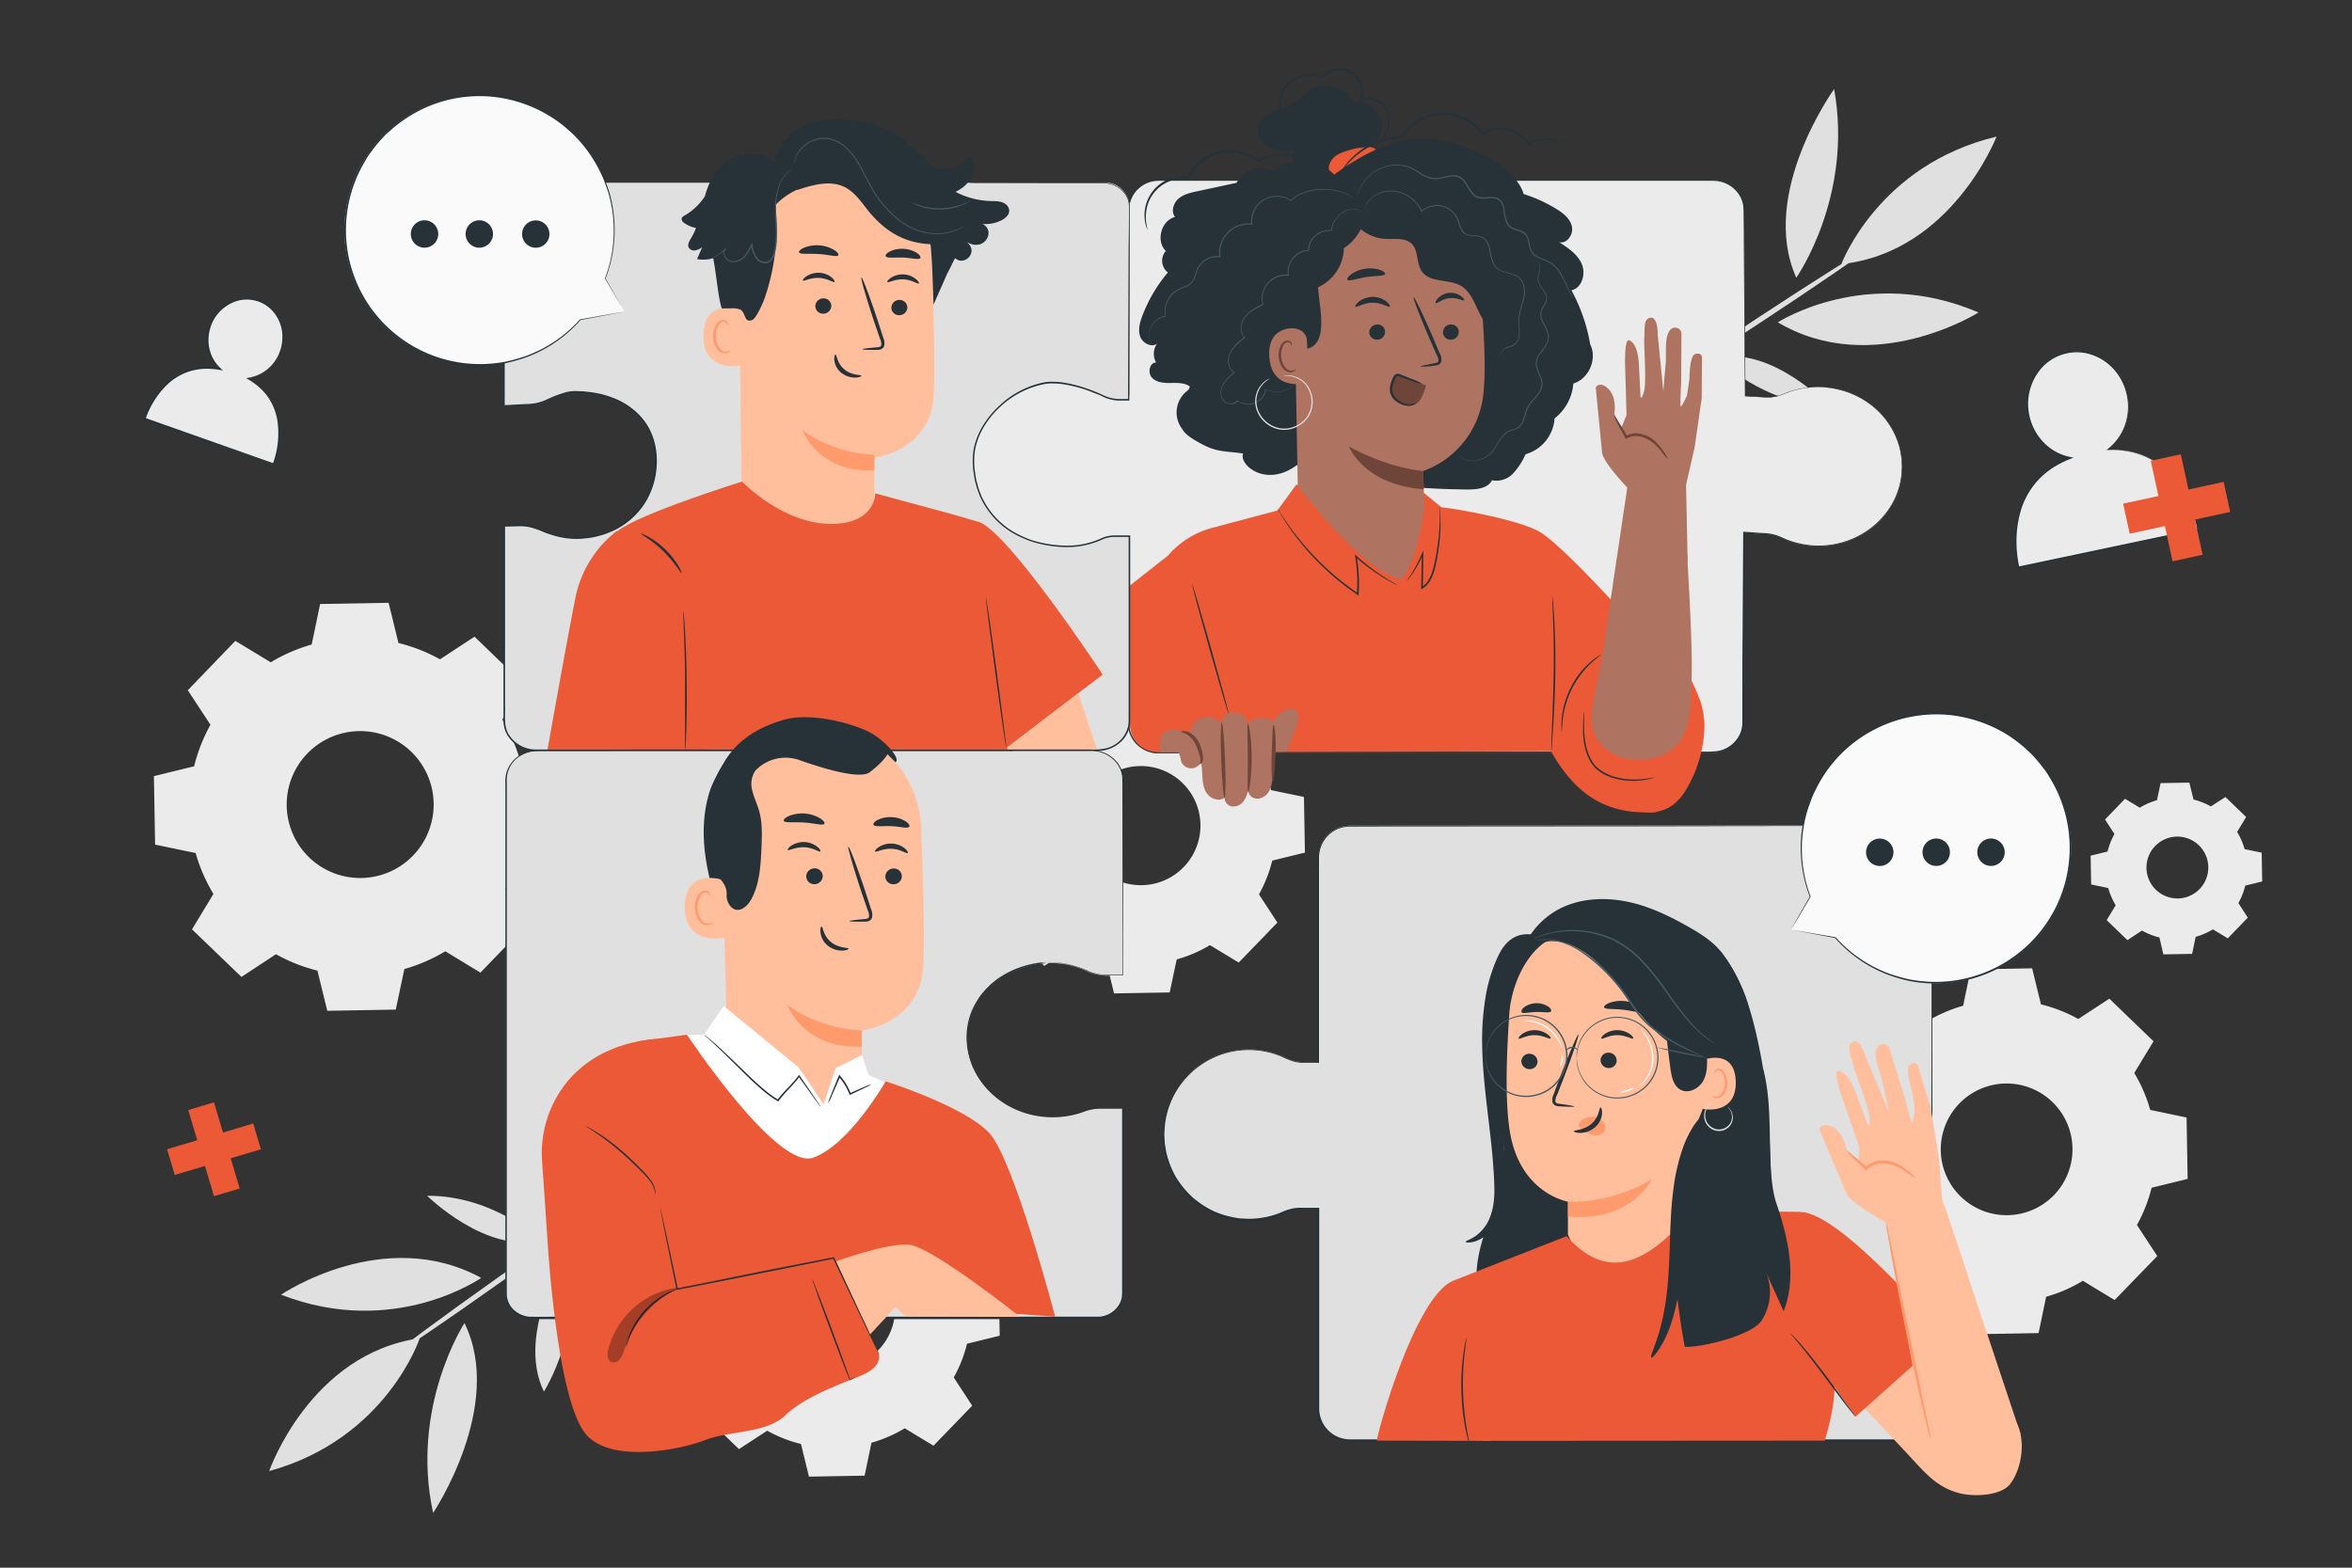 <svg xmlns="http://www.w3.org/2000/svg" viewBox="0 0 750 500"><rect x="0" y="0" width="750" height="500" fill="#333333" stroke="none"/><g id="freepik--background-complete--inject-2"><path d="M138.11,482.54c-7.37-33.94,10-60.55,10-60.55C161.06,448.35,138.11,482.54,138.11,482.54Z" style="fill:#e0e0e0"></path><path d="M136.19,381.38c21.31-.12,36.13,14.12,36.13,14.12C155.16,400.08,136.19,381.38,136.19,381.38Z" style="fill:#e0e0e0"></path><path d="M181.62,398c5,25.1-8.18,45.84-8.18,45.84C164.12,424.65,181.62,398,181.62,398Z" style="fill:#e0e0e0"></path><path d="M126.16,431.62c-.27-.39,14.61-11.41,33.25-24.62s34-23.6,34.24-23.21S179,395.19,160.4,408.4,126.44,432,126.16,431.62Z" style="fill:#e0e0e0"></path><path d="M85.83,469.19s13-37.43,48-42.36C133.87,426.83,123.23,458.92,85.83,469.19Z" style="fill:#e0e0e0"></path><path d="M89.63,412.93s32.74-22.3,63.82-5.36C153.45,407.57,125.78,427,89.63,412.93Z" style="fill:#e0e0e0"></path><path d="M584.86,28.41c6.19,34.18-12.06,60.17-12.06,60.17C560.74,61.79,584.86,28.41,584.86,28.41Z" style="fill:#e0e0e0"></path><path d="M583.28,129.58c-21.31-.62-35.62-15.37-35.62-15.37C565,110.23,583.28,129.58,583.28,129.58Z" style="fill:#e0e0e0"></path><path d="M538.45,111.41c-4.18-25.25,9.77-45.52,9.77-45.52C556.87,85.37,538.45,111.41,538.45,111.41Z" style="fill:#e0e0e0"></path><path d="M595,79.72c.26.4-15,10.9-34.08,23.45s-34.76,22.41-35,22,15-10.89,34.08-23.45S594.78,79.32,595,79.72Z" style="fill:#e0e0e0"></path><path d="M636.65,43.57s-14.28,36.95-49.48,40.66C587.17,84.23,598.92,52.54,636.65,43.57Z" style="fill:#e0e0e0"></path><path d="M630.9,99.66s-33.49,21.15-64,3.15C566.93,102.81,595.26,84.37,630.9,99.66Z" style="fill:#e0e0e0"></path><path d="M86.33,211.24a53.51,53.51,0,0,1,13.06-5.68l2.69-12.92,21.84-.38,3.14,12.82a53,53,0,0,1,13.25,5.21l11-7.23,15.71,15.17-6.84,11.28a53.47,53.47,0,0,1,5.67,13.06l12.93,2.69.38,21.84-12.82,3.14a54.11,54.11,0,0,1-5.21,13.25l7.23,11-15.17,15.72L142,303.4a53.86,53.86,0,0,1-13.06,5.67L126.2,322l-21.84.39-3.14-12.82A53.44,53.44,0,0,1,88,304.34l-11,7.24L61.22,296.41l6.84-11.29a53.24,53.24,0,0,1-5.67-13.05l-12.93-2.69-.38-21.84L61.9,244.4a53.8,53.8,0,0,1,5.21-13.25l-7.23-11L75.05,204.4l11.28,6.84ZM98,240.33a23.43,23.43,0,1,0,33.13-.58A23.44,23.44,0,0,0,98,240.33Z" style="fill:#ebebeb"></path><path d="M682.33,257.6a22.58,22.58,0,0,1,5.49-2.39l1.14-5.44,9.18-.16,1.32,5.4A22.18,22.18,0,0,1,705,257.2l4.64-3,6.61,6.38-2.88,4.74a22.49,22.49,0,0,1,2.39,5.5l5.44,1.13.16,9.19-5.4,1.32a22.26,22.26,0,0,1-2.19,5.57l3,4.64-6.38,6.61-4.74-2.87a22.45,22.45,0,0,1-5.5,2.38l-1.13,5.44-9.18.16L688.59,299a22.68,22.68,0,0,1-5.57-2.2l-4.64,3.05-6.61-6.38,2.88-4.75a22.58,22.58,0,0,1-2.39-5.49l-5.44-1.14-.16-9.18,5.39-1.32a22.75,22.75,0,0,1,2.2-5.58l-3-4.64,6.38-6.61,4.75,2.88Zm4.9,12.24a9.86,9.86,0,1,0,13.93-.25A9.85,9.85,0,0,0,687.23,269.84Z" style="fill:#ebebeb"></path><path d="M340.64,226.51a43.71,43.71,0,0,1,10.61-4.61l2.18-10.5,17.75-.31,2.56,10.42a43.24,43.24,0,0,1,10.77,4.23l9-5.88,12.76,12.33-5.55,9.17A43.94,43.94,0,0,1,405.3,252l10.5,2.18.31,17.75-10.42,2.55a43.47,43.47,0,0,1-4.23,10.77l5.87,9L395,307l-9.17-5.56A43.17,43.17,0,0,1,375.22,306L373,316.53l-17.75.31-2.56-10.42A43.43,43.43,0,0,1,342,302.18l-9,5.88-12.77-12.33,5.56-9.17A43.52,43.52,0,0,1,321.17,276l-10.5-2.19L310.36,256l10.42-2.56A44,44,0,0,1,325,242.69l-5.87-9L331.46,221l9.18,5.56Zm9.46,23.65a19,19,0,1,0,26.92-.48A19,19,0,0,0,350.1,250.16Z" style="fill:#ebebeb"></path><path d="M243.28,380.59A43.52,43.52,0,0,1,253.89,376l2.19-10.5,17.74-.31,2.56,10.42a43.63,43.63,0,0,1,10.77,4.23l9-5.88,12.77,12.33-5.56,9.17a43.55,43.55,0,0,1,4.61,10.62l10.5,2.18.31,17.75-10.42,2.56a43,43,0,0,1-4.23,10.76l5.88,9-12.33,12.77-9.17-5.56a43.94,43.94,0,0,1-10.62,4.61l-2.18,10.5-17.75.31-2.55-10.42a43.47,43.47,0,0,1-10.77-4.23l-9,5.87-12.77-12.32,5.56-9.17A43.17,43.17,0,0,1,223.82,430l-10.51-2.18L213,410.09l10.42-2.56a43.43,43.43,0,0,1,4.24-10.76l-5.88-9L234.11,375l9.17,5.56Zm9.46,23.64a19,19,0,1,0,26.92-.47A19,19,0,0,0,252.74,404.23Z" style="fill:#ebebeb"></path><path d="M614.31,325.86A47.92,47.92,0,0,1,626,320.77l2.41-11.59,19.59-.34,2.82,11.49A47.85,47.85,0,0,1,662.72,325l9.9-6.49,14.09,13.6-6.14,10.12A47.92,47.92,0,0,1,685.66,354l11.59,2.42.34,19.58-11.49,2.82a48.24,48.24,0,0,1-4.68,11.88l6.49,9.9L674.3,414.64l-10.11-6.14a47.82,47.82,0,0,1-11.72,5.09l-2.41,11.59-19.58.34L627.66,414a48.24,48.24,0,0,1-11.88-4.68l-9.9,6.49-14.09-13.61,6.14-10.11a47.92,47.92,0,0,1-5.09-11.71L581.25,378l-.35-19.58,11.5-2.82a47.85,47.85,0,0,1,4.68-11.88l-6.49-9.9,13.6-14.09,10.12,6.14ZM624.75,352a21,21,0,1,0,29.71-.53A21,21,0,0,0,624.75,352Z" style="fill:#ebebeb"></path></g><g id="freepik--Icons--inject-2"><path d="M671.7,143.55a17.14,17.14,0,0,0,6.63-17.65c-2-9.26-10.6-15.28-19.28-13.44s-14.13,10.84-12.16,20.09A17.09,17.09,0,0,0,660.28,146c-23.38,8.88-16.59,34.91-16.59,34.91l57.2-12.12S696.45,142,671.7,143.55Z" style="fill:#ebebeb"></path><path d="M671.7,143.55l.78,0a17.54,17.54,0,0,1,2.21,0,24.36,24.36,0,0,1,19.08,9.37,37.7,37.7,0,0,1,7.32,15.95l0,.19-.19,0-57.2,12.17-.25,0,0-.24a37.24,37.24,0,0,1-.92-8.3,34.67,34.67,0,0,1,1-8.56,25.36,25.36,0,0,1,6.14-11.5,26.56,26.56,0,0,1,4.94-4.06,32.89,32.89,0,0,1,5.61-2.78l0,.48a16.57,16.57,0,0,1-8.62-4.54,18.11,18.11,0,0,1-.84-24.76,15.47,15.47,0,0,1,14.47-4.72,16.92,16.92,0,0,1,10.85,7.7,17.31,17.31,0,0,1,2.25,5.43,17.79,17.79,0,0,1,.48,5.19,17.28,17.28,0,0,1-2.37,7.9,15.94,15.94,0,0,1-3.31,4,9.89,9.89,0,0,1-1,.82l-.39.27.34-.28a13.35,13.35,0,0,0,1-.88,16.34,16.34,0,0,0,3.22-4,17.23,17.23,0,0,0,2.26-7.82,17.62,17.62,0,0,0-.5-5.11,17.18,17.18,0,0,0-2.25-5.33,16.63,16.63,0,0,0-10.65-7.49,15.09,15.09,0,0,0-14.07,4.64,17.4,17.4,0,0,0-3.73,16.2,17.59,17.59,0,0,0,4.6,7.91,16.15,16.15,0,0,0,8.37,4.39l.86.16-.82.33a34.07,34.07,0,0,0-5.51,2.74,26.34,26.34,0,0,0-4.85,4,24.83,24.83,0,0,0-6,11.26,34.18,34.18,0,0,0-1,8.44,37.13,37.13,0,0,0,.9,8.17l-.31-.18,57.22-12.06-.15.23A37.67,37.67,0,0,0,693.52,153,24.63,24.63,0,0,0,683,145.19a25.4,25.4,0,0,0-8.28-1.62c-1-.07-1.75,0-2.24,0Z" style="fill:#263238"></path><polygon points="709.08 153.69 697.85 156.13 695.41 144.89 685.83 146.97 688.27 158.2 677.03 160.64 679.11 170.22 690.34 167.78 692.78 179.02 702.36 176.94 699.92 165.71 711.16 163.27 709.08 153.69" style="fill:#EB5937"></polygon><polygon points="80.74 358.33 71.11 361.21 68.24 351.58 60.03 354.03 62.9 363.66 53.27 366.53 55.72 374.74 65.35 371.87 68.23 381.5 76.44 379.05 73.56 369.42 83.19 366.55 80.74 358.33" style="fill:#EB5937"></polygon><path d="M78.47,120.6a12.77,12.77,0,0,0,11-8.66c2.33-6.65-.83-13.82-7.06-16S69.27,97.36,66.94,104a12.73,12.73,0,0,0,3.31,13.75c-18.31-3.4-24.06,15.78-24.06,15.78L87.25,148S94.81,129.18,78.47,120.6Z" style="fill:#ebebeb"></path><path d="M78.47,120.6l.52.27a14.21,14.21,0,0,1,1.42.81,18.55,18.55,0,0,1,4.73,4.2A18.36,18.36,0,0,1,89,135a28.31,28.31,0,0,1-1.51,13l-.07.18-.19-.07L46.1,133.77l-.24-.09.08-.23a28,28,0,0,1,6.59-10.73,19,19,0,0,1,8.37-5,20.21,20.21,0,0,1,4.73-.67,24.78,24.78,0,0,1,4.66.4l-.21.44a12.46,12.46,0,0,1-3.75-6.26,13.5,13.5,0,0,1,.16-7,13.33,13.33,0,0,1,8.93-9.11,11.84,11.84,0,0,1,6.08-.1,11.72,11.72,0,0,1,5,2.72,12.65,12.65,0,0,1,3.93,9.13A13.67,13.67,0,0,1,88,115.12a13,13,0,0,1-4.58,4.11,11.56,11.56,0,0,1-3.66,1.24,9.67,9.67,0,0,1-1.33.13s.45,0,1.32-.22a12.21,12.21,0,0,0,3.59-1.3,12.94,12.94,0,0,0,4.45-4.1,13.51,13.51,0,0,0,2.27-7.69,12.29,12.29,0,0,0-3.86-8.84A11.13,11.13,0,0,0,75.54,96,12.86,12.86,0,0,0,67,104.79a13,13,0,0,0-.14,6.77,12,12,0,0,0,3.6,6l.66.58L70.2,118a25.52,25.52,0,0,0-4.56-.39,19.5,19.5,0,0,0-4.6.66,18.41,18.41,0,0,0-8.15,4.82,27.72,27.72,0,0,0-6.46,10.51l-.16-.32,41,14.49-.26.12a28,28,0,0,0,1.57-12.81A18.39,18.39,0,0,0,85,126a19,19,0,0,0-4.63-4.24c-.58-.42-1.11-.69-1.41-.9Z" style="fill:#263238"></path></g><g id="freepik--character-4--inject-2"><path d="M607.88,263.32H430.47a10.08,10.08,0,0,0-10.08,10.08v65.4H416a13.62,13.62,0,0,1-5.93-1.42,27.22,27.22,0,1,0-.82,49.45,13.59,13.59,0,0,1,5.5-1.21h5.68V449.4a10.08,10.08,0,0,0,10.08,10.08H607.88a8.21,8.21,0,0,0,8.21-8.21V271.53A8.2,8.2,0,0,0,607.88,263.32Z" style="fill:#e0e0e0"></path><path d="M607.88,263.32h.55a5,5,0,0,1,.69.07,5.79,5.79,0,0,1,.94.19,8.18,8.18,0,0,1,5,3.86,8.6,8.6,0,0,1,1.1,4.6c0,1.75,0,3.66,0,5.74,0,4.15,0,8.94,0,14.33,0,21.56,0,52.76.09,91.31,0,19.27,0,40.39,0,63.05v4.27a10.73,10.73,0,0,1-.16,2.18,8.65,8.65,0,0,1-.73,2.09,8.41,8.41,0,0,1-7.13,4.66l-17.85,0H553.19l-80,0H430.93a10.68,10.68,0,0,1-5.31-1.21,10.37,10.37,0,0,1-5.49-9V385.62l.26.26h-4.32c-.72,0-1.45,0-2.14,0a12.27,12.27,0,0,0-2.09.32,14.19,14.19,0,0,0-2,.63c-.64.27-1.32.57-2,.82a28.26,28.26,0,0,1-4.16,1.19,26.76,26.76,0,0,1-4.27.51,15.41,15.41,0,0,1-2.15,0c-.71-.05-1.43-.07-2.14-.14A30,30,0,0,1,386.9,387a27.71,27.71,0,0,1-12.38-11.17,29.93,29.93,0,0,1-3-7.76c-.17-.67-.24-1.37-.36-2l-.17-1c0-.34,0-.69-.06-1l-.11-2.08.12-2.06a27.23,27.23,0,0,1,5.92-15,27.73,27.73,0,0,1,13.13-9,27.38,27.38,0,0,1,15.63-.28,26.55,26.55,0,0,1,3.69,1.32,19.35,19.35,0,0,0,3.55,1.39,13.16,13.16,0,0,0,3.75.41h3.83l-.24.24c0-19,0-37.32,0-54.79v-9.74a12.58,12.58,0,0,1,.29-3.23,10.22,10.22,0,0,1,3.32-5.45,11.19,11.19,0,0,1,2.71-1.69,11.08,11.08,0,0,1,3.09-.75c8.34-.09,16.4,0,24.25,0l81.78.05,53.25.07,14.15,0,3.64,0c.81,0,1.23,0,1.23,0l-1.23,0-3.64,0-14.15,0-53.25.06-81.78.06c-7.83,0-15.94,0-24.21.05a10.52,10.52,0,0,0-3,.73,10.27,10.27,0,0,0-2.6,1.61,9.86,9.86,0,0,0-3.18,5.23,12.5,12.5,0,0,0-.27,3.13V284c0,17.47,0,35.78,0,54.79V339h-4.07a13.72,13.72,0,0,1-3.87-.42,20,20,0,0,1-3.63-1.42,26.92,26.92,0,0,0-19-1A27.25,27.25,0,0,0,377.2,345a26.77,26.77,0,0,0-5.81,14.77l-.11,2,.1,2c0,.34,0,.68.06,1l.17,1c.12.67.19,1.35.35,2a29.5,29.5,0,0,0,3,7.62,30.75,30.75,0,0,0,5.21,6.39,30.28,30.28,0,0,0,6.94,4.56,29.66,29.66,0,0,0,8.07,2.22c.69.07,1.4.09,2.1.13a16.48,16.48,0,0,0,2.11,0,26.94,26.94,0,0,0,4.19-.51,26.38,26.38,0,0,0,4.08-1.17c.67-.24,1.3-.53,2-.81a14.8,14.8,0,0,1,2.08-.66,12.22,12.22,0,0,1,2.17-.32c.74-.05,1.46,0,2.18,0h4.58v64.12a9.88,9.88,0,0,0,5.21,8.59,10.13,10.13,0,0,0,5.07,1.15H608.27a8,8,0,0,0,6.76-4.42,8.16,8.16,0,0,0,.69-2,10.35,10.35,0,0,0,.15-2.09c0-1.43,0-2.85,0-4.27,0-22.66,0-43.78,0-63.05,0-38.55.06-69.75.08-91.31,0-5.39,0-10.18,0-14.33,0-2.08,0-4,0-5.74A8.52,8.52,0,0,0,615,267.5a8.17,8.17,0,0,0-4.92-3.86,5.7,5.7,0,0,0-.94-.2,3.85,3.85,0,0,0-.68-.08Z" style="fill:#263238"></path><path d="M564.63,372.5c-.44-12.07-.88-24.2-3.2-36.07s-5.24-23.41-12.71-32.95l-69.89,3.72c-2.7,10.7-5.42,21.67-4.3,32.65,1.09,10.66,5.77,20.95,5,31.64-.54,7.55-3.75,14.61-6.12,21.8s-3.88,15.17-1.07,22.2a9.34,9.34,0,0,0,3.35,4.54c2,1.28,4.47,1.33,6.82,1.33q41.91.06,83.79-1.91Q565.46,396,564.63,372.5Z" style="fill:#263238"></path><path d="M554,333.49a52.63,52.63,0,0,1-17,39.85l-7.58-21.81" style="fill:#263238"></path><path d="M496.86,290.09c6.51-3.53,14.36-4,21.63-2.59s14,4.71,20.45,8.4c3.6,2.07,7.19,4.35,9.78,7.58,4.72,5.91,9.39,15.61,9.84,23.14.37,6.09-2,21.33-4.56,26.86-2.38,5.07-13.5,8.94-19,10.19l-50.36-58.22A25.4,25.4,0,0,1,496.86,290.09Z" style="fill:#263238"></path><path d="M488.18,298l12.07-2.15c-6.59,15.62-8.38,51.35-12.16,67.87-4.45-6.42-14.78-26-14.23-33.74S473.84,296.62,488.18,298Z" style="fill:#263238"></path><path d="M545.42,323.9A20.54,20.54,0,0,0,530,305.11L502.1,298c-12-1.3-20,13.4-20.82,25.38-.88,13.32-1.41,27.37.15,37.32,3.15,20,18.55,22.56,18.55,22.56s0,4.62,0,10.46l.31.73c7.15,16.75,30.74,17.52,39,1.27h0l6.2-71.56C545.5,323.84,545.45,324.44,545.42,323.9Z" style="fill:#ffbf9d"></path><path d="M485.13,338.4a2.57,2.57,0,0,0,2.48,2.59,2.46,2.46,0,0,0,2.67-2.3,2.57,2.57,0,0,0-2.48-2.6A2.48,2.48,0,0,0,485.13,338.4Z" style="fill:#263238"></path><path d="M484.3,331.24c.32.34,2.27-1.09,5.05-1.08s4.8,1.4,5.1,1.06c.15-.15-.17-.75-1.06-1.4a7.13,7.13,0,0,0-4.08-1.26,6.8,6.8,0,0,0-4,1.28C484.43,330.49,484.14,331.09,484.3,331.24Z" style="fill:#263238"></path><path d="M510.39,338.05a2.57,2.57,0,0,0,2.48,2.59,2.45,2.45,0,0,0,2.66-2.3,2.55,2.55,0,0,0-2.47-2.59A2.46,2.46,0,0,0,510.39,338.05Z" style="fill:#263238"></path><path d="M510.65,331.24c.32.34,2.28-1.09,5.05-1.08s4.8,1.4,5.1,1.06c.15-.15-.17-.75-1.06-1.4a7.13,7.13,0,0,0-4.08-1.26,6.87,6.87,0,0,0-4,1.28C510.78,330.49,510.49,331.09,510.65,331.24Z" style="fill:#263238"></path><path d="M502,352.9c0-.15-1.71-.45-4.5-.82-.71-.07-1.38-.21-1.5-.69a3.59,3.59,0,0,1,.48-2.09l2.11-5.36c2.92-7.62,5-13.9,4.73-14s-2.93,6-5.86,13.6c-.7,1.88-1.38,3.68-2,5.39a4.07,4.07,0,0,0-.37,2.77,1.79,1.79,0,0,0,1.16,1,4.74,4.74,0,0,0,1.21.17C500.22,353,502,353.06,502,352.9Z" style="fill:#263238"></path><path d="M526.65,376.18S520.11,389.91,500,388v-4.7A50.86,50.86,0,0,0,526.65,376.18Z" style="fill:#ff9a6c"></path><path d="M511.52,321.28c.27.75,3,.4,6.29.8s5.89,1.28,6.32.61c.2-.32-.26-1-1.32-1.76a11.07,11.07,0,0,0-9.61-1.07C512,320.33,511.4,320.92,511.52,321.28Z" style="fill:#263238"></path><path d="M485.2,322.81c.49.62,2.4,0,4.7-.05s4.24.43,4.69-.22c.2-.32-.1-1-.95-1.54a6.83,6.83,0,0,0-7.57.21C485.26,321.86,485,322.5,485.2,322.81Z" style="fill:#263238"></path><path d="M486.74,305.16c1.23-3,4.55-4.81,7.81-5a17.35,17.35,0,0,1,9.28,2.69c12,6.88,18.12,23.5,29.95,30.62,2.91,1.75,6.7.14,9.18,2.46s4.08,6,2.71,9.12a27.78,27.78,0,0,0,4.1-6.9,9.36,9.36,0,0,0-.33-7.79c-1-1.76-2.83-3.11-3.33-5.08-.44-1.74.25-3.56.18-5.35a11.69,11.69,0,0,0-1.84-5.1c-4.64-8.14-11-15.51-19.22-20.09a34.14,34.14,0,0,0-17.65-4.54,26.17,26.17,0,0,0-16.78,6.62c-2.65,2.46-5.43,5-4.06,8.32" style="fill:#263238"></path><path d="M542.67,338.43c.21-.58,10.69-4.34,10.83,6.74.14,10.77-10.79,8.65-10.81,8.34S542.67,338.43,542.67,338.43Z" style="fill:#ffbf9d"></path><path d="M546,349.4s.19.13.51.27a1.91,1.91,0,0,0,1.41,0c1.14-.43,2.09-2.24,2.12-4.19a6,6,0,0,0-.55-2.67,2.19,2.19,0,0,0-1.43-1.43,1,1,0,0,0-1.11.52c-.14.31-.07.52-.13.54s-.23-.18-.15-.62a1.18,1.18,0,0,1,.42-.68,1.4,1.4,0,0,1,1-.29,2.67,2.67,0,0,1,2,1.65,6.47,6.47,0,0,1,.68,3c0,2.17-1.15,4.21-2.71,4.67a2,2,0,0,1-1.73-.27C546,349.66,546,349.42,546,349.4Z" style="fill:#ff9a6c"></path><path d="M547,332.9a5.21,5.21,0,0,1-.65-.37c-.41-.26-1.05-.61-1.82-1.14a37.22,37.22,0,0,1-5.84-5.29,104,104,0,0,1-7.15-9.24,85,85,0,0,0-8.94-11.06,34,34,0,0,0-5.77-4.53,28.16,28.16,0,0,0-6.22-2.81,31.26,31.26,0,0,0-11.48-1.4,29.91,29.91,0,0,0-7.68,1.5c-.89.27-1.55.57-2,.74a5.07,5.07,0,0,1-.7.25,3.76,3.76,0,0,1,.66-.34,19.64,19.64,0,0,1,2-.83,28.06,28.06,0,0,1,7.72-1.66A30.82,30.82,0,0,1,510.71,298a28.9,28.9,0,0,1,6.35,2.83,34.48,34.48,0,0,1,5.86,4.59,82.75,82.75,0,0,1,9,11.15,110.09,110.09,0,0,0,7,9.27,39.78,39.78,0,0,0,5.7,5.36c.74.56,1.36.93,1.75,1.22A3.24,3.24,0,0,1,547,332.9Z" style="fill:#455a64"></path><path d="M544.25,335.94c.17,2.94.31,6.05-1.06,8.66s-4.81,4.39-7.39,2.93c-2.09-1.19-2.72-3.86-3.08-6.24-1-6.86-1.49-13.79-2.58-20.63Z" style="fill:#263238"></path><path d="M489.41,300c0,.06.95-.18,2.69-.23a18.62,18.62,0,0,1,7.17,1.3,23.92,23.92,0,0,1,4.49,2.3,49.62,49.62,0,0,1,4.63,3.51,56,56,0,0,1,9.07,9.72c1.37,1.92,2.59,3.89,3.91,5.72a27.17,27.17,0,0,0,4.34,4.85,48.28,48.28,0,0,0,9.15,6.09c2.77,1.46,5.09,2.47,6.69,3.18l1.85.78a2.81,2.81,0,0,0,.66.24,2.85,2.85,0,0,0-.61-.35l-1.8-.88c-1.57-.77-3.85-1.85-6.58-3.35a49.87,49.87,0,0,1-9-6.12,28.1,28.1,0,0,1-4.23-4.78c-1.29-1.81-2.51-3.79-3.9-5.73a53.9,53.9,0,0,0-9.2-9.79A45.25,45.25,0,0,0,504,303a23.15,23.15,0,0,0-4.61-2.28,18,18,0,0,0-7.33-1.14,13.56,13.56,0,0,0-2,.28A3.12,3.12,0,0,0,489.41,300Z" style="fill:#455a64"></path><path d="M575.87,429.2,608,463.43c5.31,5.65,9.15,10.81,16.67,12.78,5.27,1.38,13.53.66,16.26-2.81,3.74-4.76,5.52-14.52,1.42-20.81s-32.87-34.29-32.87-34.29l-33.62,10.9" style="fill:#ffbf9d"></path><path d="M620.39,426.22S587,386.6,574.29,386.6c0,0-8,14-8.29,21.71s25.69,43.53,25.69,43.53Z" style="fill:#EB5937"></path><path d="M584.81,439.1,574.2,386.51l-34.34-.35c-12.65,14.3-25.58,24.55-40.31,8.1l-36.16,14.22,9.4,51.07,109.08-.07C586.12,445.48,584.81,439.1,584.81,439.1Z" style="fill:#EB5937"></path><path d="M439.06,459.48c0-2.11,12.11-46,24.33-51L472.83,423l2.66,36.56Z" style="fill:#EB5937"></path><path d="M591.69,451.84a6.71,6.71,0,0,1-.89-1c-.55-.66-1.32-1.63-2.26-2.83-1.88-2.42-4.4-5.81-7.19-9.55s-5.38-7.06-7.32-9.42c-1-1.18-1.76-2.13-2.32-2.78a6.81,6.81,0,0,1-.82-1,7.13,7.13,0,0,1,1,.92c.6.61,1.44,1.52,2.45,2.68,2,2.3,4.66,5.6,7.46,9.34s5.26,7.17,7.06,9.64l2.13,2.93A5.7,5.7,0,0,1,591.69,451.84Z" style="fill:#263238"></path><path d="M468.39,460a7,7,0,0,1-.39-1.26c-.22-.82-.5-2-.79-3.52A73.59,73.59,0,0,1,466,443.4a72.66,72.66,0,0,1,.68-11.87c.21-1.51.43-2.72.61-3.55a6.31,6.31,0,0,1,.33-1.29,6.7,6.7,0,0,1-.13,1.32c-.12.84-.28,2.06-.45,3.56a85.77,85.77,0,0,0,.59,23.59c.24,1.49.46,2.7.62,3.53A5.72,5.72,0,0,1,468.39,460Z" style="fill:#263238"></path><path d="M467.37,396.07c0,.13.37.24,1.07.22a7.93,7.93,0,0,0,2.95-.75,12.57,12.57,0,0,0,3.89-2.9,15.67,15.67,0,0,0,3.24-5.54,26.93,26.93,0,0,0,1.37-7.48c.15-2.69.1-5.48,0-8.43-.23-5.9-.93-12.32-1.71-19s-1.5-13-1.79-18.72a108.71,108.71,0,0,1,.18-15.21c.76-8.63,2.58-13.79,2-14-.13-.05-.37.22-.72.79-.18.29-.37.65-.6,1.08s-.43.94-.68,1.52a48.87,48.87,0,0,0-2.84,10.25,83.17,83.17,0,0,0-1.09,15.7c.09,5.92.71,12.38,1.49,19.06s1.58,13,2,18.75c.21,2.86.39,5.61.39,8.11a27.28,27.28,0,0,1-.74,6.74,13.78,13.78,0,0,1-5.16,7.9C468.7,395.49,467.32,395.74,467.37,396.07Z" style="fill:#263238"></path><path d="M503.59,358.18a5,5,0,0,1,4.39-2,4.52,4.52,0,0,1,3.2,1.55,2.83,2.83,0,0,1,.34,3.25,3.35,3.35,0,0,1-3.58,1,10.44,10.44,0,0,1-3.6-1.95,2.91,2.91,0,0,1-.82-.78.91.91,0,0,1,0-1" style="fill:#ff9a6c"></path><path d="M510.36,353.2c-.45,0-.34,3-2.82,5.18s-5.68,2-5.68,2.42c0,.19.73.56,2.08.54a7.48,7.48,0,0,0,4.75-1.86,6.4,6.4,0,0,0,2.17-4.33C510.93,353.9,510.56,353.18,510.36,353.2Z" style="fill:#263238"></path><path d="M562.21,340.87c3.79,13.75.57,32.13,4.32,43.17s6.47,23.3,2.23,34.17l-5.83-12.84a16.48,16.48,0,0,1-1.26,15.9c-3.12,4.61-18.84,8.54-24.42,8.28-5.66-29.82-4.1-52.62,5.67-75.67l7.53,8.33,6.79-2.9Z" style="fill:#263238"></path><path d="M502.76,337.35a20.65,20.65,0,0,1,.48-3.12,12.56,12.56,0,0,1,1.45-3.4,13,13,0,0,1,8.67-6,13,13,0,0,1,6.71.57,11.74,11.74,0,0,1,3.23,1.73,15.11,15.11,0,0,1,1.45,1.22,14.81,14.81,0,0,1,1.25,1.48,12.57,12.57,0,0,1,0,15,13.65,13.65,0,0,1-1.25,1.47,14.07,14.07,0,0,1-1.45,1.23,12,12,0,0,1-3.23,1.73,12.88,12.88,0,0,1-6.71.56,12.89,12.89,0,0,1-8.67-6,12.38,12.38,0,0,1-1.45-3.39,20.66,20.66,0,0,1-.48-3.13.67.67,0,0,0,0,.21c0,.16,0,.37,0,.62a6.51,6.51,0,0,0,.08,1,10.37,10.37,0,0,0,.25,1.35,12.1,12.1,0,0,0,1.4,3.47,12.83,12.83,0,0,0,3.3,3.72,13,13,0,0,0,5.51,2.47,13.18,13.18,0,0,0,6.9-.55,12.35,12.35,0,0,0,3.34-1.77A14.62,14.62,0,0,0,525,346.6a13.34,13.34,0,0,0,1.29-1.51,12.93,12.93,0,0,0,0-15.47A14.39,14.39,0,0,0,525,328.1a15.91,15.91,0,0,0-1.49-1.25,12.08,12.08,0,0,0-3.34-1.77,13.18,13.18,0,0,0-6.9-.55,13,13,0,0,0-5.51,2.47,12.83,12.83,0,0,0-3.3,3.72,12.1,12.1,0,0,0-1.4,3.47,10.24,10.24,0,0,0-.25,1.34,6.63,6.63,0,0,0-.08,1c0,.25,0,.45,0,.61A.67.67,0,0,0,502.76,337.35Z" style="fill:#455a64"></path><path d="M473.67,336.8a21.78,21.78,0,0,1,.49-3.13,12,12,0,0,1,1.45-3.4,12.86,12.86,0,0,1,8.67-6,12.89,12.89,0,0,1,6.71.56,12.32,12.32,0,0,1,3.23,1.73,14,14,0,0,1,1.44,1.23,13.65,13.65,0,0,1,1.25,1.47,12.57,12.57,0,0,1,0,15,13.65,13.65,0,0,1-1.25,1.47,12.83,12.83,0,0,1-1.44,1.23,12,12,0,0,1-3.23,1.73,13,13,0,0,1-6.71.57,13,13,0,0,1-8.68-6,12.19,12.19,0,0,1-1.44-3.4,21.78,21.78,0,0,1-.49-3.12,1.66,1.66,0,0,0,0,.21c0,.16,0,.36,0,.61a6.81,6.81,0,0,0,.09,1A8.9,8.9,0,0,0,474,340a12.16,12.16,0,0,0,1.41,3.47,13.1,13.1,0,0,0,8.8,6.19,13.22,13.22,0,0,0,6.91-.55,12,12,0,0,0,3.33-1.77A13.71,13.71,0,0,0,496,346a14.45,14.45,0,0,0,1.29-1.51,13,13,0,0,0,0-15.47,14.45,14.45,0,0,0-1.29-1.51,13.71,13.71,0,0,0-1.5-1.26,12.3,12.3,0,0,0-3.33-1.77,13.22,13.22,0,0,0-6.91-.55,13.05,13.05,0,0,0-5.5,2.47,12.83,12.83,0,0,0-3.3,3.72,12.16,12.16,0,0,0-1.41,3.47,8.79,8.79,0,0,0-.24,1.35,6.69,6.69,0,0,0-.09,1c0,.25,0,.45,0,.62A1.66,1.66,0,0,0,473.67,336.8Z" style="fill:#455a64"></path><path d="M499.35,335.19s.21-.16.51-.39a2.62,2.62,0,0,1,1.33-.53,2.58,2.58,0,0,1,1.39.32c.34.18.52.35.57.31s-.07-.28-.4-.55a2.27,2.27,0,0,0-3.09.24C499.37,334.91,499.31,335.17,499.35,335.19Z" style="fill:#455a64"></path><path d="M528.26,334.06a80.28,80.28,0,0,0,7.85,1.86,77.11,77.11,0,0,0,7.94,1.45,162.71,162.71,0,0,0-15.79-3.31Z" style="fill:#455a64"></path><path d="M522.29,346.38a2,2,0,0,0,.78-.32,6.82,6.82,0,0,0,1.7-1.54,11.05,11.05,0,0,0,1.72-2.93,11.72,11.72,0,0,0,.75-4.09,12.61,12.61,0,0,0-2.21-7.12,10.24,10.24,0,0,0-1.49-1.73,3.7,3.7,0,0,0-.66-.52,22.41,22.41,0,0,1,1.91,2.41,13.05,13.05,0,0,1,2,7,12,12,0,0,1-.69,4,11.71,11.71,0,0,1-1.59,2.88,7.48,7.48,0,0,1-1.57,1.58C522.55,346.23,522.28,346.35,522.29,346.38Z" style="fill:#fff"></path><path d="M516.59,348.4a4.68,4.68,0,0,0,2.34-.34A4.61,4.61,0,0,0,521,347a12.51,12.51,0,0,0-2.22.7A13.54,13.54,0,0,0,516.59,348.4Z" style="fill:#fff"></path><path d="M486.31,325.54c0,.07.88.08,2.25.37a12.8,12.8,0,0,1,8.5,6.24c.69,1.21.95,2.05,1,2s0-.23-.13-.61a9.51,9.51,0,0,0-.63-1.56,12,12,0,0,0-8.71-6.38,9.84,9.84,0,0,0-1.68-.14A1.92,1.92,0,0,0,486.31,325.54Z" style="fill:#fff"></path><path d="M497.43,340.29a3.51,3.51,0,0,0,.85-2,3.61,3.61,0,0,0-.1-2.19,18.2,18.2,0,0,0-.3,2.12A17.53,17.53,0,0,0,497.43,340.29Z" style="fill:#fff"></path><path d="M526.58,433c.22.14,1.06-.65,2.22-2.34a34.36,34.36,0,0,0,3.82-7.78,61.33,61.33,0,0,0,2.9-12.48,148.46,148.46,0,0,0,1.12-15.45c.17-5.43.32-10.56.72-15.17a84.73,84.73,0,0,1,1.8-12.1c1.56-6.79,3.65-10.68,3.09-11-.23-.14-1,.67-2.18,2.38a34.82,34.82,0,0,0-3.7,7.83,63.74,63.74,0,0,0-2.78,12.5c-.62,4.76-.89,10-1.05,15.45s-.35,10.54-.78,15.15A81.6,81.6,0,0,1,529.84,422C528.19,428.79,526,432.65,526.58,433Z" style="fill:#263238"></path><path d="M550.78,353s.25.22.61.66a4.27,4.27,0,0,1,.88,2.18,3.81,3.81,0,0,1-1.16,3.17,4.19,4.19,0,0,1-3.94,1.1,4.49,4.49,0,0,1-3.1-2.7,4.89,4.89,0,0,1,0-3.44,3.26,3.26,0,0,1,1.45-1.82,3.08,3.08,0,0,1,.85-.22.46.46,0,0,0-.23,0,1.5,1.5,0,0,0-.68.13,3.28,3.28,0,0,0-1.66,1.85,5.12,5.12,0,0,0-.09,3.68,4.81,4.81,0,0,0,3.36,3,4.38,4.38,0,0,0,2.41-.06,4.8,4.8,0,0,0,1.9-1.17,4.3,4.3,0,0,0,1-1.72,3.91,3.91,0,0,0,.14-1.74,4.11,4.11,0,0,0-1-2.25A2.2,2.2,0,0,0,550.78,353Z" style="fill:#e0e0e0"></path><path d="M619.31,382.6l-1-13-2.67-16.47-4.14-13.49s-.84-1.28-2.48-.07.69,8.57.69,8.57l.88,5.62s-.55,4.47-.92,4.14-2.29-7.84-2.29-7.84l-5-16a2.21,2.21,0,0,0-2.9-.83c-1.09.47-1.65,2.18-1.24,4.59s1.91,6.4,2.17,7.76,2,9.24,2,9.24L594.92,337s-1.68-5.85-4.09-4.72-.27,5.22,0,7.06,5.29,13.92,5.36,17.43-.67,1.83-.67,1.83l-3.7-10c-1.63-4.4-3.64-6.84-5.65-7S588,351.74,588,351.74l4.94,14.3-.33,4.75-3.74-3.85s-.69-5.49-4.4-7.41-4.32.75-4.32.75l8.76,20.6c1.9,3.32,12.51,9,12.51,9l4.08,21.16,22.17-3.69Z" style="fill:#ffbf9d"></path><path d="M610.77,375.74a24.83,24.83,0,0,1-3.19-2.13c-1.91-1.25-4.91-3-8.38-2.44a6.56,6.56,0,0,0-3.82,1.86l-.33.36-.36-.39c-1.61-1.69-3.29-3.14-4.32-4.2s-1.62-1.78-1.52-1.86a13.17,13.17,0,0,1,1.9,1.45,61.43,61.43,0,0,1,4.66,4.06l-.7,0a7.17,7.17,0,0,1,4.34-2.2,9.91,9.91,0,0,1,5.26.67,15.94,15.94,0,0,1,3.67,2.16A11.23,11.23,0,0,1,610.77,375.74Z" style="fill:#ff9a6c"></path><polygon points="613.98 458.37 602.13 392.44 620.08 384.65 644.3 457.33 613.98 458.37" style="fill:#ffbf9d"></polygon><path d="M615.66,459a16.33,16.33,0,0,1-.8-2.66c-.46-1.72-1.08-4.23-1.81-7.34-1.46-6.21-3.34-14.83-5.28-24.37s-3.57-18.22-4.71-24.49l-1.3-7.45a16.46,16.46,0,0,1-.36-2.75,17.22,17.22,0,0,1,.69,2.69l1.57,7.39c1.29,6.39,3,15,5,24.44s3.72,18,5,24.41c.63,3,1.15,5.51,1.55,7.4A19.85,19.85,0,0,1,615.66,459Z" style="fill:#ff9a6c"></path></g><g id="freepik--character-3--inject-2"><path d="M579.79,123.46A27.87,27.87,0,0,0,569,125.61a14,14,0,0,1-5.4,1.13l-7.08-.42-.35-59.44a9.67,9.67,0,0,0-9.92-9.38l-7.86,0H369.48a9.49,9.49,0,0,0-9.6,9.38V126h-4.22a12.94,12.94,0,0,1-5.64-1.32c-4.46-2.16-12.79-4.94-18.46-4-11.27,1.87-22.71,13.21-22.71,24.38,0,18.73,14.67,30.47,29.95,30.47a26.27,26.27,0,0,0,10.44-2.16,10.52,10.52,0,0,1,4.63-1.11h6v58.47a9.5,9.5,0,0,0,9.6,9.39H545.94a9.66,9.66,0,0,0,9.92-9.39l.32-60.81,6.2.43a14.15,14.15,0,0,1,5.83,1.32,28,28,0,0,0,16.2,2.15c11.64-1.87,20.72-11,22-22.11C608.18,136.38,595.58,123.46,579.79,123.46Z" style="fill:#ebebeb"></path><path d="M579.79,123.46s.62,0,1.82.07l1,0c.38,0,.78.11,1.22.18l1.44.21c.52.08,1.05.25,1.62.39a26.64,26.64,0,0,1,16.35,12.07,23,23,0,0,1,1.56,3.14,25.48,25.48,0,0,1,1.17,3.52c.17.61.24,1.25.36,1.89.06.32.11.65.17,1s0,.66.07,1c0,.67.09,1.34.1,2l-.12,2.07a23.76,23.76,0,0,1-2.31,8.39,25.41,25.41,0,0,1-5.64,7.57,27.62,27.62,0,0,1-19.27,7.3,28,28,0,0,1-11.23-2.53,14,14,0,0,0-5.77-1.29l-6.18-.43.18-.16q-.06,14.5-.14,30.82,0,8.13-.08,16.7,0,4.28,0,8.66c0,1.46,0,2.93,0,4.4a9.25,9.25,0,0,1-1,4.39,10.06,10.06,0,0,1-7.19,5.26,30,30,0,0,1-4.63.18H479.37l-87.69,0H371.37c-1,0-1.95,0-3,0A10.07,10.07,0,0,1,363,237.9a9.51,9.51,0,0,1-3.1-5.11,12.71,12.71,0,0,1-.24-3V172.21l.26.26-6.19,0a8.62,8.62,0,0,0-3,.55c-1,.35-1.95.83-3,1.18a26.93,26.93,0,0,1-6.38,1.41,21.24,21.24,0,0,1-3.29.08,25.91,25.91,0,0,1-3.3-.27,30.09,30.09,0,0,1-22.44-15.33,31.41,31.41,0,0,1-3.61-13.32,18.1,18.1,0,0,1,.69-6.86,23.15,23.15,0,0,1,1.19-3.23,29.2,29.2,0,0,1,1.68-3,30.59,30.59,0,0,1,2-2.78c.76-.85,1.48-1.73,2.32-2.5a30.19,30.19,0,0,1,5.31-4.2A27.43,27.43,0,0,1,328,121.3a18.23,18.23,0,0,1,6.62-1.09,39.74,39.74,0,0,1,12.86,3c1,.4,2,.86,3,1.32a13.52,13.52,0,0,0,3,1,16.1,16.1,0,0,0,3.19.2h3.23l-.26.25q0-29.11,0-56.66c0-1.15,0-2.27.07-3.45a9,9,0,0,1,1-3.33A9.84,9.84,0,0,1,365.81,58a9.73,9.73,0,0,1,3.37-.68c1.14,0,2.25,0,3.37,0h32.78l93.66,0,39.45,0h6.78a18.46,18.46,0,0,1,2.23.07,10.16,10.16,0,0,1,7.3,4.36,9.21,9.21,0,0,1,1.49,3.94c.15,1.41.07,2.76.1,4.11,0,2.69,0,5.33,0,7.89.1,20.55.17,37,.23,48.61l-.08-.08,5.64.34a13.18,13.18,0,0,0,4.8-.34c1.44-.36,2.66-1,3.84-1.36a27.16,27.16,0,0,1,7.54-1.41c1,0,1.44,0,1.44,0l-1.43.05a29.18,29.18,0,0,0-4.33.58,30.27,30.27,0,0,0-3.19.88c-1.17.38-2.39,1-3.84,1.38a13.16,13.16,0,0,1-4.84.37l-5.64-.32h-.07v-.07c-.09-11.63-.2-28.06-.35-48.6,0-2.57,0-5.21-.05-7.9,0-1.34,0-2.73-.11-4.07a8.92,8.92,0,0,0-1.44-3.81,9.86,9.86,0,0,0-7.08-4.21,17.78,17.78,0,0,0-2.2-.07H543l-4.54,0-39.45,0-93.66,0H372.55c-2.24.05-4.52-.22-6.56.67a9.35,9.35,0,0,0-4.84,4.31,8.8,8.8,0,0,0-1,3.16c-.1,1.1-.05,2.27-.06,3.4q0,27.51,0,56.66v.25h-3.48a15.76,15.76,0,0,1-3.28-.2,13.29,13.29,0,0,1-3.15-1c-1-.47-2-.91-3-1.31a39.26,39.26,0,0,0-12.68-3,17.54,17.54,0,0,0-6.44,1.07,26.86,26.86,0,0,0-6,2.86,30.24,30.24,0,0,0-5.23,4.14,33.19,33.19,0,0,0-2.28,2.46,30.87,30.87,0,0,0-2,2.73,25.56,25.56,0,0,0-1.65,2.93,24,24,0,0,0-1.17,3.16,17.77,17.77,0,0,0-.67,6.69,30.89,30.89,0,0,0,3.56,13.1,29.54,29.54,0,0,0,22.05,15.06,25.13,25.13,0,0,0,3.24.27,20.63,20.63,0,0,0,3.24-.08,25.5,25.5,0,0,0,6.25-1.39c1-.34,2-.81,3-1.17a9.41,9.41,0,0,1,3.18-.58l6.2,0h.26v.26q0,24.69,0,48.64v8.94a12.54,12.54,0,0,0,.23,2.89,9.06,9.06,0,0,0,2.93,4.83,9.42,9.42,0,0,0,5.17,2.25c.94.08,1.93.05,2.91.06h20.31l87.69,0h63.86a29.72,29.72,0,0,0,4.55-.17,9.63,9.63,0,0,0,6.91-5,8.76,8.76,0,0,0,1-4.2c0-1.48,0-2.94,0-4.4q0-4.38,0-8.66,0-8.56.09-16.71c.06-10.85.12-21.14.18-30.81v-.18h.18l6.16.44a14.28,14.28,0,0,1,5.89,1.32A27.64,27.64,0,0,0,579.35,174a27.31,27.31,0,0,0,19.09-7.19,25.25,25.25,0,0,0,5.6-7.48,23.7,23.7,0,0,0,2.3-8.31l.12-2.05c0-.67-.06-1.34-.09-2,0-.33,0-.66-.07-1s-.11-.64-.16-1c-.12-.63-.18-1.27-.35-1.87a24.62,24.62,0,0,0-1.16-3.49,21.67,21.67,0,0,0-1.54-3.13,25.64,25.64,0,0,0-8.25-8.56,26,26,0,0,0-8-3.51c-.57-.14-1.1-.32-1.61-.4l-1.44-.23c-.44-.06-.84-.14-1.21-.18l-1-.06Z" style="fill:#263238"></path><path d="M542.12,223.38c-.71-1.64-2.48-6.61-3.8-7.82-5.94-5.41-11.78-6.77-18.32-11.46l1.32,52.83c1.95,2.83,6.11,2.5,9.34,1.31s5.65-3.93,7.32-6.93a41.2,41.2,0,0,0,5.52-19.19A26.13,26.13,0,0,0,542.12,223.38Z" style="fill:#EB5937"></path><path d="M491.12,169.72c-6.28-3.85-26.85-7.51-31.47-7.92l-5.76-4.72-40.58-2.45-6,8.21-20.8,5.53a28,28,0,0,0-14.05,8.82l-12.38,9.75,0,42.17c0,6.49,3.31,10.82,9.8,10.82l124.69-.31c7.63,13.4,17.3,20.53,33.63,19.37l-2.43-54.39S499.94,175.13,491.12,169.72Z" style="fill:#EB5937"></path><path d="M495,190a2.89,2.89,0,0,1,.08.5c0,.39.09.86.14,1.44.12,1.25.25,3.07.38,5.31.26,4.49.45,10.71.35,17.57s-.44,13.07-.71,17.55c-.15,2.18-.27,4-.37,5.31q-.07.87-.12,1.44a3.18,3.18,0,0,1-.08.51,1.77,1.77,0,0,1,0-.51c0-.39,0-.87,0-1.45.05-1.33.12-3.13.2-5.32.18-4.49.45-10.69.56-17.54s0-13.05-.2-17.54c-.08-2.19-.16-4-.21-5.32,0-.58,0-1.05,0-1.44A1.56,1.56,0,0,1,495,190Z" style="fill:#263238"></path><path d="M391.84,227.9c-.14,0-2.87-9.26-6.11-20.76s-5.74-20.86-5.6-20.9,2.87,9.25,6.11,20.76S392,227.86,391.84,227.9Z" style="fill:#263238"></path><path d="M445.58,186.65a1.12,1.12,0,0,1-.27-.11l-.78-.38c-.67-.35-1.65-.88-2.86-1.6a62.34,62.34,0,0,1-9.44-6.94l.37-.21a49.27,49.27,0,0,1,.62,12.08l0,.45-.36-.25-1.93-1.34L429,186.92a83.48,83.48,0,0,1-16.37-16.57c-1.78-2.4-3.07-4.45-3.94-5.87-.43-.72-.75-1.28-1-1.67a2.33,2.33,0,0,1-.3-.6,3.57,3.57,0,0,1,.39.55l1,1.61c.92,1.39,2.26,3.39,4.06,5.76a88,88,0,0,0,16.39,16.37l1.94,1.43,1.91,1.33-.41.2a49.61,49.61,0,0,0-.54-12l-.11-.64.48.43a68.46,68.46,0,0,0,9.27,7.06c1.19.75,2.15,1.31,2.8,1.7A6,6,0,0,1,445.58,186.65Z" style="fill:#263238"></path><path d="M459.16,161.8a1.78,1.78,0,0,1,.07.49c0,.32.06.79.09,1.4,0,1.21.07,3,0,5.15a67,67,0,0,1-.79,7.61c-.23,1.43-.51,2.91-.87,4.44a15.19,15.19,0,0,1-1.79,4.57,7.12,7.12,0,0,1-2.29,2.28l-.4.24v-.47c.09-4,.17-7.75.24-10.89l.41.09a44.25,44.25,0,0,1-3.5,6.39,14.93,14.93,0,0,1-1.23,1.6,3.65,3.65,0,0,1-.52.49,2.68,2.68,0,0,1,.42-.57c.27-.37.68-.91,1.13-1.65a54.45,54.45,0,0,0,3.31-6.43l.42-.95,0,1c0,3.14-.09,6.85-.14,10.89l-.39-.23a6.67,6.67,0,0,0,2.12-2.11,14.81,14.81,0,0,0,1.72-4.41c.36-1.51.66-3,.9-4.39.48-2.83.75-5.4.9-7.56s.17-3.92.18-5.13A17.66,17.66,0,0,1,459.16,161.8Z" style="fill:#263238"></path><path d="M527.77,247.91a9.55,9.55,0,0,1-1.45.45,22.53,22.53,0,0,1-4.11.63,21.49,21.49,0,0,1-6.15-.44,18,18,0,0,1-3.48-1.11,13.35,13.35,0,0,1-3.38-2.05,10.4,10.4,0,0,1-2.39-3.15,16.24,16.24,0,0,1-1.3-3.43,24.61,24.61,0,0,1-.72-6.13c0-1.75.1-3.16.17-4.14a9.15,9.15,0,0,1,.18-1.51,8.25,8.25,0,0,1,0,1.52c0,1-.06,2.39,0,4.13a25.85,25.85,0,0,0,.81,6,16.61,16.61,0,0,0,1.29,3.32,10,10,0,0,0,2.28,3,16,16,0,0,0,6.63,3.09,22.84,22.84,0,0,0,6,.54A51.26,51.26,0,0,0,527.77,247.91Z" style="fill:#263238"></path><path d="M510.45,208.83c.06.08-1.29,1-3.17,2.73a28.12,28.12,0,0,0-3,3.35,33.79,33.79,0,0,0-3,4.67,32.34,32.34,0,0,0-2,5.14,29.53,29.53,0,0,0-.92,4.43c-.32,2.56-.23,4.17-.34,4.18a5.46,5.46,0,0,1-.11-1.13,11.22,11.22,0,0,1,0-1.33c0-.52,0-1.11.1-1.76a27.42,27.42,0,0,1,.83-4.52,29.84,29.84,0,0,1,2-5.25,31.57,31.57,0,0,1,3-4.73,27.05,27.05,0,0,1,3.17-3.32,14.76,14.76,0,0,1,1.36-1.12,9.44,9.44,0,0,1,1.08-.77A4.69,4.69,0,0,1,510.45,208.83Z" style="fill:#263238"></path><path d="M510.93,209.11l9-60.54,16.31,2.49s3.86,50.89,3.15,66.37c-.22,4.84.11,12.95-3.17,18.24-5.59,9-22,9.05-27.08-.28h0c-2.65-4-1.51-9.6-.94-12.46Z" style="fill:#ae7461"></path><path d="M537.65,154.63l2.74-12L542.63,127l.09-13.31s-.4-1.38-2.21-.75-1.78,7.91-1.78,7.91l-.79,5.31s-1.75,3.87-2,3.47.15-7.7.15-7.7l.08-15.84a2.07,2.07,0,0,0-2.37-1.56c-1.11.12-2.09,1.5-2.4,3.79s-.09,6.29-.24,7.6-.76,8.89-.76,8.89l-1.79-18.08s.14-5.74-2.33-5.4-1.71,4.63-1.95,6.37.82,14-.1,17.21-1.11,1.46-1.11,1.46l-.51-10c-.23-4.42-1.34-7.18-3.1-7.84s-1.25,9.58-1.25,9.58l.4,14.26L517,136.52,514.77,132s.93-5.14-1.85-7.91-4.08-.53-4.08-.53l2.05,21c.77,3.52,8.67,11.63,8.67,11.63l-2.29,20.2,20.89,2.87Z" style="fill:#ae7461"></path><path d="M531.83,146.53a22.45,22.45,0,0,1-2.27-2.82c-1.36-1.66-3.56-4-6.82-4.53a6.08,6.08,0,0,0-3.94.61l-.39.22-.22-.44c-1-2-2.07-3.75-2.69-5s-.94-2.06-.84-2.09a10.81,10.81,0,0,1,1.3,1.83,57.68,57.68,0,0,1,3,5l-.62-.22a6.68,6.68,0,0,1,4.51-.78,9.32,9.32,0,0,1,4.52,2.08,14.84,14.84,0,0,1,2.68,3A10.56,10.56,0,0,1,531.83,146.53Z" style="fill:#6f4439"></path><path d="M413.21,226.59c-2.87-2.52-7.49,3.54-7.49,3.54-.9-1.88-6.88-1.67-7.8,1-.6-1.39-.49-2.24-1.74-3.09a4.8,4.8,0,0,0-4.31-.69,3.45,3.45,0,0,0-2.27,3.53,5.8,5.8,0,0,0-6.25-2,5.83,5.83,0,0,0-3.84,4.58,2.36,2.36,0,0,0-.07.79.77.77,0,0,0,.15.33c.31.48.7.89,1,1.39.1.19.2.38.29.58a10.3,10.3,0,0,1,.84,2.82,10.5,10.5,0,0,0,.19,1.37,4.7,4.7,0,0,0,.46.78c.89,1.7.9,3.81,1,5.68.12,2.1.34,4.33,1.6,6s3.91,2.54,5.53,1.18a2.75,2.75,0,0,0,2.32,2.82,4,4,0,0,0,3.57-1.46,7.39,7.39,0,0,0,1.52-3.67,3.05,3.05,0,0,0,3.29,2.66,4.68,4.68,0,0,0,3.63-2.69,11,11,0,0,0,.93-4.61c0-1.57.72-6.11,1-7.66,0,0,2.59,0,3.5,0l.68-1.71c1-2.7,1.84-4.42,2.59-6.86C414.09,229.44,414.4,227.64,413.21,226.59Z" style="fill:#ae7461"></path><path d="M374,232.78a4.55,4.55,0,0,0-3.47,1.5c-.92,1.24-.86,4.12-.61,5.65,0,0,4.49,0,4.49,0h1.12c.88.52.86,2.38,1.28,3.31a3.46,3.46,0,0,0,4.53,1.48,4.64,4.64,0,0,0,2.43-4.38,7.19,7.19,0,0,0-2.25-4.67A10,10,0,0,0,374,232.78Z" style="fill:#ae7461"></path><path d="M389.58,230.39c.34,0,.81,5.36,1.07,12s.18,12-.16,12.06-.82-5.36-1.07-12S389.24,230.4,389.58,230.39Z" style="fill:#6f4439"></path><path d="M397.94,230.79c.32,0,1.19,4.82,1.2,10.88s-.82,10.92-1.14,10.88-.06-4.89-.09-10.88S397.59,230.83,397.94,230.79Z" style="fill:#6f4439"></path><path d="M406.1,231.18c.34,0,.85,4,.66,9s-.6,9-.92,9-.5-4.06-.31-9S405.77,231.21,406.1,231.18Z" style="fill:#6f4439"></path><path d="M376.61,233.39c0-.15.83-.42,2.12,0a6.76,6.76,0,0,1,3.65,3.57,13.59,13.59,0,0,1,1.26,4.87c0,1.5-1.05,2-1.1,1.84s.44-.69.24-1.79a24.58,24.58,0,0,0-1.5-4.39,7.32,7.32,0,0,0-2.91-3.31C377.38,233.64,376.61,233.58,376.61,233.39Z" style="fill:#6f4439"></path><path d="M440.7,39.5a8,8,0,0,0-9.09-6.85,10.2,10.2,0,0,0-13.49-4.11c-2.18,1.21-3.83,3.21-6,4.51s-4.45,1.79-6.61,2.83-4.23,2.82-4.5,5.2c-.3,2.65,1.8,5.1,4.28,6.09s5.23.85,7.89.71a2.76,2.76,0,0,0-.81,3.56,5.55,5.55,0,0,0,3.06,2.47,12.14,12.14,0,0,0,12.45-2.3l5-3.82A8,8,0,0,0,440.7,39.5Z" style="fill:#263238"></path><path d="M428.26,56.14a2.63,2.63,0,0,1-3.51-.06,3.56,3.56,0,0,1-.85-3.58,5.62,5.62,0,0,1,2.38-3,13.65,13.65,0,0,1,3.56-1.5,24.54,24.54,0,0,1,5.87-1.11,4.75,4.75,0,0,1,2.09.25,2,2,0,0,1,1.27,1.57c.08,1-.78,1.78-1.58,2.37A62.27,62.27,0,0,1,428,56.88" style="fill:#EB5937"></path><path d="M425.34,55.64c-4.72-5.27-16.47-4.57-19.28-1.15a9,9,0,0,0-11.76,3.82L381.79,61c-2.13.45-4.37.95-6,2.37s-2.44,4.11-1.1,5.83c-4.41,1.12-6.18,7.66-2.94,10.84a4.74,4.74,0,0,0,.66,6.86,47.35,47.35,0,0,0-8.15,13.86c-.79,2.1-1.44,4.46-.67,6.58s3.54,3.59,5.37,2.28a5.56,5.56,0,0,0-.3,6c-2.11,0-2.77,3.3-1.32,4.84s3.8,1.73,5.91,1.69,4.4-.12,6.13,1.09a1.88,1.88,0,0,1-.7,1.34,8.7,8.7,0,0,0-2,11.83l.69,1c1.21,1.75,4.23,3.36,6.11,4.36,4.76,2.53,7.61,2.07,12.94,2.88-1.48,3.43,7.13,11.12,17.1,3.7,19.75,5.45,34,7.57,54.49,7.77,2.92,0,6.44-.34,7.75-2.95a7.28,7.28,0,0,0,6.7-2.14,21.51,21.51,0,0,0,4-6.16,12.73,12.73,0,0,0,9.25-11.41,15.75,15.75,0,0,0,6-11.15c4.93-1.47,7.69-7.83,5.38-12.43a55.69,55.69,0,0,0-6-17.3c3.36-.7,4.65-5.21,3.3-8.36s-4.39-5.19-7.27-7c2.5.69,4.7-2.45,4.12-5s-2.83-4.29-5.05-5.64a46.68,46.68,0,0,0-10.35-4.7c-1.16-4.42-6.76-9.49-10.88-11.47-16.6-8-28.26-10.08-49.61,5.33" style="fill:#263238"></path><path d="M412.51,82.36c-.23-3.5-.81-7,2.66-7.5l35.41-10.67c11.42-1.73,19.69,12,20.93,23.53,1.39,12.75,2.58,28.38,1.49,38a29.22,29.22,0,0,1-19.21,24.52s.44,11.72.44,11.72c-1.47,9-3.75,19.17-7.41,22.78-12.53-2.34-33-29.88-33-29.88Z" style="fill:#ae7461"></path><path d="M453,116.89c0-.15,1.61-.51,4.26-1,.68-.1,1.31-.27,1.4-.73a3.39,3.39,0,0,0-.54-2q-1.07-2.4-2.23-5.06c-3.11-7.2-5.39-13.14-5.1-13.26s3.05,5.62,6.16,12.82l2.15,5.1a3.9,3.9,0,0,1,.47,2.63,1.67,1.67,0,0,1-1.07,1,4.54,4.54,0,0,1-1.14.22C454.66,117,453,117,453,116.89Z" style="fill:#263238"></path><path d="M453.79,150.23s-10.44-.67-23.58-7.78c0,0,4.46,12.12,23.75,13.59Z" style="fill:#6f4439"></path><path d="M441.67,87.37c-.23.74-2.89.52-6,1s-5.56,1.48-6,.85c-.19-.3.21-1,1.19-1.74A10.53,10.53,0,0,1,440,86.08C441.17,86.49,441.77,87,441.67,87.37Z" style="fill:#263238"></path><path d="M467.14,86.94c-.44.62-2.29.08-4.48.15s-4,.59-4.49,0c-.21-.3.06-.92.85-1.52a6.13,6.13,0,0,1,3.6-1.15,6.21,6.21,0,0,1,3.63,1C467.05,86,467.33,86.63,467.14,86.94Z" style="fill:#263238"></path><path d="M480.15,96.93A13.24,13.24,0,0,0,477,88.67a48.12,48.12,0,0,1-3.56-3.43c-2.17-2.84-1.86-6.78-2.78-10.23a14.54,14.54,0,0,0-9-9.75C458,64,454,64.16,450.57,62.37c-2.5-1.33-4.4-3.63-7-4.8-5-2.29-10.82.29-15.55,3.11-.94,3.75,1.44,7,3.74,10.12a13.42,13.42,0,0,0,9.87,5.38c3,.18,6.5-.5,8.61,1.64s1.36,6.21,3.19,8.79c2.61,3.69,8.53,2.28,12.43,4.56,3,1.76,4.28,5.36,5.8,8.5s4.14,6.41,7.62,6.24A39.39,39.39,0,0,0,480.15,96.93Z" style="fill:#263238"></path><path d="M435.54,67.51a67.89,67.89,0,0,0-25.71,4.66c-2.43,1-4.95,2.16-6.33,4.37-1.22,1.95-1.37,4.36-1.34,6.66.09,7.19,3,16,5.74,22.64l9,5.36c6.92-1.64,3.73-13.57,3.39-19.56a14.12,14.12,0,0,0,8.25-12.48A15.65,15.65,0,0,0,435.54,67.51Z" style="fill:#263238"></path><path d="M416.76,108.62c-.28-4.11-5.33-4.91-8.86-2.78-1.94,1.16-3.4,3.46-3.15,7.83.68,11.64,12.23,8.56,12.23,8.22S417.08,113.43,416.76,108.62Z" style="fill:#ae7461"></path><path d="M413.17,117.69c-.06,0-.2.15-.53.33a2.07,2.07,0,0,1-1.52.12c-1.25-.38-2.4-2.27-2.58-4.37a6.63,6.63,0,0,1,.4-2.93,2.35,2.35,0,0,1,1.44-1.65,1,1,0,0,1,1.22.49c.18.31.12.55.18.57s.24-.21.12-.69a1.32,1.32,0,0,0-.5-.7,1.54,1.54,0,0,0-1.14-.23,2.84,2.84,0,0,0-2,1.92,6.93,6.93,0,0,0-.52,3.29c.21,2.34,1.54,4.47,3.25,4.86a2.19,2.19,0,0,0,1.84-.42C413.16,118,413.21,117.71,413.17,117.69Z" style="fill:#6f4439"></path><path d="M411.88,122.59s0,0,0,.15a1.62,1.62,0,0,1-.15.44,2.72,2.72,0,0,1-1.35,1.21,7.2,7.2,0,0,1-2.88.61,10.22,10.22,0,0,1-1.87-.12,7.11,7.11,0,0,1-2-.62l.14-.07a5.79,5.79,0,0,1-9.22,3.69l.2,0a2.38,2.38,0,0,1-1.53,1,3.36,3.36,0,0,1-1.88-.15,3.1,3.1,0,0,1-1.52-1.23,4,4,0,0,1-.59-1.92,5.94,5.94,0,0,1,1.26-3.89,17.41,17.41,0,0,1,3.07-3l0,.27a4.08,4.08,0,0,1-1.85-2.76,6,6,0,0,1,.33-3.43,9.43,9.43,0,0,1,2-2.91,28.08,28.08,0,0,1,2.76-2.33l0,.26a4.4,4.4,0,0,1-1.15-3.38,6.35,6.35,0,0,1,1.31-3.45c1.5-1.91,3.67-3,5.68-4l-.1.2a7.73,7.73,0,0,1,8.39-9.55l-.18.2a6.7,6.7,0,0,1,1.57-5.67,6.57,6.57,0,0,1,4.92-2.42l-.14.15a6.52,6.52,0,0,1,2.63-5.08,6.41,6.41,0,0,1,4.87-1.35l-.13.11a6.39,6.39,0,0,1,.94-3,8.31,8.31,0,0,1,1.76-2.13,6.64,6.64,0,0,1,4-1.72l.44,0c.14,0,.28,0,.41,0a5.24,5.24,0,0,1,.74.08,10.19,10.19,0,0,1,1.11.31l.65.28.22.1a.9.9,0,0,1-.23-.07l-.66-.25a11.05,11.05,0,0,0-1.11-.28,5.37,5.37,0,0,0-.72-.06c-.13,0-.27,0-.41,0l-.43,0a6.65,6.65,0,0,0-3.87,1.73,8,8,0,0,0-1.7,2.11,6.17,6.17,0,0,0-.89,2.88v.14l-.13,0a6.49,6.49,0,0,0-7.17,6.2V80h-.15a6.29,6.29,0,0,0-4.68,2.33A6.35,6.35,0,0,0,411,87.75l.05.23-.23,0a7.39,7.39,0,0,0-8,9.14l0,.14-.13.06c-2,1-4.12,2-5.55,3.87a6,6,0,0,0-1.24,3.27,4,4,0,0,0,1.05,3.1l.14.15-.16.12c-1.89,1.45-3.8,3-4.68,5.09a5.64,5.64,0,0,0-.32,3.24,3.77,3.77,0,0,0,1.69,2.54l.2.12-.18.15a16.77,16.77,0,0,0-3,2.92,5.69,5.69,0,0,0-1.22,3.68,3.14,3.14,0,0,0,1.91,2.9,2.58,2.58,0,0,0,3.08-.74l.08-.13.12.09a5.57,5.57,0,0,0,8.86-3.5l0-.13.12.06a6.87,6.87,0,0,0,2,.62,9.88,9.88,0,0,0,1.84.14,7.18,7.18,0,0,0,2.83-.55,2.7,2.7,0,0,0,1.35-1.14C411.83,122.8,411.86,122.58,411.88,122.59Z" style="fill:#455a64"></path><path d="M367.52,110.14a4,4,0,0,1-.44-.7,6,6,0,0,1,.33-6,6.2,6.2,0,0,1,4.22-2.69l-.1.14a8,8,0,0,1,1.05-5.75,7.71,7.71,0,0,1,2.28-2.42,18.17,18.17,0,0,1,3.18-1.5,6,6,0,0,0,1.52-.91,3.9,3.9,0,0,0,1.07-1.43c.51-1.12.68-2.43,1.33-3.64a7.1,7.1,0,0,1,7.09-3.52l-.2.2a9.34,9.34,0,0,1,10.33-10.58l-.19.2a8.19,8.19,0,0,1,12.73-7.67l-.18,0a11.11,11.11,0,0,1,4.06-2.48,16.21,16.21,0,0,1,4.18-1,19.39,19.39,0,0,1,6.9.46,13.82,13.82,0,0,1,4.11,1.7,8,8,0,0,1,.94.69,3.36,3.36,0,0,1,.31.26s-.44-.34-1.3-.87a14.39,14.39,0,0,0-4.1-1.61,19.65,19.65,0,0,0-6.83-.4,16.78,16.78,0,0,0-4.11,1,10.84,10.84,0,0,0-3.95,2.44l-.09.09-.1-.07a7.87,7.87,0,0,0-12.22,7.38l0,.22-.22,0a9,9,0,0,0-9.94,10.18l0,.23-.23,0a6.72,6.72,0,0,0-6.74,3.33c-.63,1.13-.8,2.44-1.34,3.62a4.39,4.39,0,0,1-1.15,1.54,6.52,6.52,0,0,1-1.6.94A19.06,19.06,0,0,0,375,93a7.64,7.64,0,0,0-2.21,2.33,7.77,7.77,0,0,0-1.05,5.55l0,.13h-.12a6,6,0,0,0-4.1,2.56,5.75,5.75,0,0,0-1,3.54,5.87,5.87,0,0,0,.55,2.29C367.36,109.9,367.53,110.13,367.52,110.14Z" style="fill:#455a64"></path><path d="M478.88,113.28a1.06,1.06,0,0,1-.05-1,2.31,2.31,0,0,1,.68-1,3.89,3.89,0,0,1,1.44-.72,6.67,6.67,0,0,0,1.82-.76,3.66,3.66,0,0,0,1.31-1.87,7.17,7.17,0,0,0,.29-2.66c0-1-.19-2-.19-3.07,0-2.21.91-4.45,1.48-6.89a9.59,9.59,0,0,0,.15-3.82,4.65,4.65,0,0,0-2.11-3.28,17.48,17.48,0,0,0-4.08-1.38,7.09,7.09,0,0,1-2.09-1,4.72,4.72,0,0,1-1.47-1.84,22,22,0,0,1-1.22-4.59,8,8,0,0,0-.81-2.2,3.56,3.56,0,0,0-1.72-1.51,13,13,0,0,0-3.22-.44,5,5,0,0,1-1.63-.41,3.23,3.23,0,0,1-1.29-1.08,11.36,11.36,0,0,1-1.22-3,7.22,7.22,0,0,0-1.46-2.63,7,7,0,0,0-5.07-2.42,7.15,7.15,0,0,0-4.94,1.79l-.16.14-.08-.19a11.09,11.09,0,0,0-6.92-6,10.12,10.12,0,0,0-3.89-.33,9.23,9.23,0,0,0-3.2.89,8.18,8.18,0,0,0-3.4,3.12,8.82,8.82,0,0,0-.58,1.1c-.05.12-.1.21-.14.29l-.05.09s0,0,0-.1l.12-.3a7.09,7.09,0,0,1,.54-1.12,8.06,8.06,0,0,1,3.4-3.24,9.51,9.51,0,0,1,3.26-.95,10.38,10.38,0,0,1,4,.31,11.33,11.33,0,0,1,7.12,6.08l-.24,0a7.54,7.54,0,0,1,5.16-1.89,7.46,7.46,0,0,1,6.85,5.27,10.91,10.91,0,0,0,1.18,2.88A3.41,3.41,0,0,0,469.13,75a13.26,13.26,0,0,1,3.31.46,3.88,3.88,0,0,1,1.89,1.66,7.9,7.9,0,0,1,.85,2.3A22.87,22.87,0,0,0,476.37,84a4.43,4.43,0,0,0,1.37,1.71,6.78,6.78,0,0,0,2,.93A17.54,17.54,0,0,1,483.87,88a4.48,4.48,0,0,1,1.53,1.53,6,6,0,0,1,.72,2,9.84,9.84,0,0,1-.18,3.95c-.59,2.47-1.52,4.67-1.51,6.82,0,1.06.13,2.08.17,3.06a7.35,7.35,0,0,1-.33,2.73,3.78,3.78,0,0,1-1.41,2,6.77,6.77,0,0,1-1.87.75,3.78,3.78,0,0,0-1.41.67,2.17,2.17,0,0,0-.68.91A1.3,1.3,0,0,0,478.88,113.28Z" style="fill:#455a64"></path><path d="M501.47,95.25l-.12-.22c-.08-.16-.18-.38-.32-.65-.28-.6-.68-1.45-1.2-2.53s-1.12-2.46-2-3.95a10.45,10.45,0,0,0-3.9-4.18c-.94-.51-2-.85-3.12-1.34a6.75,6.75,0,0,1-1.59-.93,4,4,0,0,1-1.19-1.52c-.55-1.2-.57-2.57-1-3.82a3.34,3.34,0,0,0-1.12-1.59,6.28,6.28,0,0,0-1.87-.87,11.79,11.79,0,0,1-2.06-.79,3.75,3.75,0,0,1-1.6-1.65,17.41,17.41,0,0,1-1-4.51,5.51,5.51,0,0,0-.78-2.14,2.86,2.86,0,0,0-1.84-1.21c-1.53-.32-3.18.21-4.89-.06a4.14,4.14,0,0,1-2.24-1.18,11.12,11.12,0,0,1-1.45-2,21.4,21.4,0,0,0-1.27-2,4.55,4.55,0,0,0-1.72-1.46c-1.38-.64-3-.29-4.4,0a10.21,10.21,0,0,1-4.42.38,11.81,11.81,0,0,1-3.84-1.75,20.17,20.17,0,0,0-3.43-1.9,12,12,0,0,0-6.91-.22,12.8,12.8,0,0,0-5.12,2.64,14,14,0,0,0-2.82,3.34,16.22,16.22,0,0,0-1.21,2.5c-.11.29-.2.51-.27.68a1.21,1.21,0,0,1-.1.22.7.7,0,0,1,.06-.23l.24-.69a15.18,15.18,0,0,1,1.16-2.55A14.34,14.34,0,0,1,437,55.66a13,13,0,0,1,5.19-2.72,12.23,12.23,0,0,1,7.07.18A20.27,20.27,0,0,1,452.73,55a11.68,11.68,0,0,0,3.75,1.69,10,10,0,0,0,4.28-.39,14.93,14.93,0,0,1,2.27-.4,4.42,4.42,0,0,1,4.19,1.94c.49.65.89,1.35,1.31,2a10,10,0,0,0,1.4,1.94,3.73,3.73,0,0,0,2,1.08c1.59.27,3.24-.27,4.9.06a3.23,3.23,0,0,1,2.06,1.36,6.06,6.06,0,0,1,.83,2.27,17.07,17.07,0,0,0,1,4.43,3.36,3.36,0,0,0,1.45,1.51,12,12,0,0,0,2,.77,6.51,6.51,0,0,1,2,.92A3.59,3.59,0,0,1,487.35,76c.45,1.32.47,2.68,1,3.81A4.75,4.75,0,0,0,491,82.13c1.07.49,2.16.83,3.13,1.37a10.48,10.48,0,0,1,4,4.3c.84,1.52,1.41,2.89,1.92,4l1.14,2.56.29.66A.77.77,0,0,1,501.47,95.25Z" style="fill:#455a64"></path><path d="M489.08,83.06a1.15,1.15,0,0,1,.21,0,1.27,1.27,0,0,1,.62.13,2.49,2.49,0,0,1,1.16,2.07,6.19,6.19,0,0,1-.25,1.74,7.56,7.56,0,0,0-.3,2,4.51,4.51,0,0,0,.82,2.15c.45.71,1,1.39,1.5,2.23a3.4,3.4,0,0,1,.29,2.93c-.37,1-1.09,1.82-1.45,2.83a4.34,4.34,0,0,0,.32,3.2c.45,1.07,1.1,2.1,1.55,3.28a5.43,5.43,0,0,1,.37,1.89,4.65,4.65,0,0,1-.44,1.93,22.27,22.27,0,0,1-2.21,3.32,5.34,5.34,0,0,0-1.23,3.69,17.55,17.55,0,0,0,1.41,3.93,6,6,0,0,1,.43,2.14,4.84,4.84,0,0,1-.54,2.09,17.76,17.76,0,0,1-2.52,3.3,9.54,9.54,0,0,0-2,3.29,28.61,28.61,0,0,1-1.21,3.63,4.22,4.22,0,0,1-1.18,1.47,5.47,5.47,0,0,1-1.65.8,14.49,14.49,0,0,0-1.61.57,6,6,0,0,0-1.35.92,11.83,11.83,0,0,0-1.9,2.49c-.54.87-1,1.72-1.59,2.48a8,8,0,0,1-4.06,3,8.41,8.41,0,0,1-3.8.36,7.68,7.68,0,0,1-2.32-.67,5.46,5.46,0,0,1-.73-.42,9.21,9.21,0,0,0,3.07,1,8.61,8.61,0,0,0,3.72-.42,7.77,7.77,0,0,0,3.92-2.94c.54-.76,1-1.61,1.55-2.48a12.58,12.58,0,0,1,1.94-2.57,6.37,6.37,0,0,1,1.42-1,14.16,14.16,0,0,1,1.65-.6,5.43,5.43,0,0,0,1.55-.75,4,4,0,0,0,1.08-1.37,29,29,0,0,0,1.18-3.59,9.82,9.82,0,0,1,2.09-3.41,17.9,17.9,0,0,0,2.46-3.23,4.38,4.38,0,0,0,.51-1.94,6,6,0,0,0-.41-2,17,17,0,0,1-1.43-4,4.43,4.43,0,0,1,.28-2.11,8.68,8.68,0,0,1,1-1.82,22.4,22.4,0,0,0,2.19-3.26,4.35,4.35,0,0,0,.42-1.79,4.85,4.85,0,0,0-.35-1.77c-.42-1.15-1.06-2.18-1.53-3.27A4.72,4.72,0,0,1,491.4,99c.4-1.07,1.12-1.9,1.47-2.83a3,3,0,0,0-.26-2.71c-.43-.81-1-1.5-1.46-2.22a4.77,4.77,0,0,1-.83-2.27,7.16,7.16,0,0,1,.34-2.06,5.81,5.81,0,0,0,.27-1.7,2.42,2.42,0,0,0-1.05-2A1.56,1.56,0,0,0,489.08,83.06Z" style="fill:#455a64"></path><path d="M444.61,120.79a1.59,1.59,0,0,1,2-.86l7.3,2.67.81.3a17.59,17.59,0,0,1-1.62,4.27A4.55,4.55,0,0,1,450,129.4a5.15,5.15,0,0,1-3.08-.76c-1.48-.93-2.9-2-3.22-3.68C443.42,123.74,444.14,121.94,444.61,120.79Z" style="fill:#6f4439"></path><path d="M405,120.68a6.13,6.13,0,0,0-1.74,1,7.88,7.88,0,0,0-2.83,4.65,8.42,8.42,0,0,0,.1,3.82,9.36,9.36,0,0,0,2.13,3.84,9.6,9.6,0,0,0,4.05,2.66,8.81,8.81,0,0,0,5.19.11,9.53,9.53,0,0,0,4.44-2.71,8.58,8.58,0,0,0,2.12-4.36,9,9,0,0,0-2.3-7.66,8.75,8.75,0,0,0-4.94-2.31,4.83,4.83,0,0,0-1.5.06,1.52,1.52,0,0,0-.5.16,6.13,6.13,0,0,1,2,0,8.48,8.48,0,0,1,2.22.65,8.12,8.12,0,0,1,2.52,1.7,8.77,8.77,0,0,1,2.11,7.37,8.13,8.13,0,0,1-2,4.13,9.15,9.15,0,0,1-4.24,2.58,8.43,8.43,0,0,1-4.93-.1,9.28,9.28,0,0,1-3.89-2.52,9.15,9.15,0,0,1-2.08-3.66,8.18,8.18,0,0,1-.14-3.66,7.92,7.92,0,0,1,2.63-4.58A19.52,19.52,0,0,1,405,120.68Z" style="fill:#e0e0e0"></path><path d="M441.67,105.67a2.52,2.52,0,0,1-2.32,2.66,2.43,2.43,0,0,1-2.71-2.17,2.53,2.53,0,0,1,2.33-2.65A2.41,2.41,0,0,1,441.67,105.67Z" style="fill:#263238"></path><path d="M465.17,105.67a2.54,2.54,0,0,1-2.33,2.66,2.41,2.41,0,0,1-2.7-2.17,2.51,2.51,0,0,1,2.32-2.65A2.42,2.42,0,0,1,465.17,105.67Z" style="fill:#263238"></path><path d="M466.87,95.74c-.24.39-2.17-.93-4.65-.65s-4.12,1.92-4.44,1.59c-.15-.14.07-.8.78-1.56a5.72,5.72,0,0,1,3.49-1.71,5.61,5.61,0,0,1,3.76,1C466.66,95,467,95.57,466.87,95.74Z" style="fill:#263238"></path><path d="M443.16,97.79c-.34.39-2.47-1.27-5.45-1.24s-5.16,1.64-5.48,1.25c-.17-.17.17-.87,1.12-1.62a7.26,7.26,0,0,1,4.39-1.49,7.07,7.07,0,0,1,4.34,1.47C443,96.91,443.33,97.61,443.16,97.79Z" style="fill:#263238"></path><path d="M451.61,128.5s-.2.31-.79.59a4.56,4.56,0,0,1-2.71.22,7.1,7.1,0,0,1-3.57-1.89,4.44,4.44,0,0,1-1.22-2.16,5.86,5.86,0,0,1,.08-2.63,10.87,10.87,0,0,1,.92-2.39,1.77,1.77,0,0,1,1.06-1,2.17,2.17,0,0,1,1.31.22l3.62,1.46a16.3,16.3,0,0,1,3.27,1.53,15.62,15.62,0,0,1-3.46-1l-3.68-1.3c-.75-.31-1.09-.27-1.44.45a10.94,10.94,0,0,0-.84,2.22,4.15,4.15,0,0,0,.9,4.09,6.92,6.92,0,0,0,3.17,1.86,4.82,4.82,0,0,0,2.48,0C451.28,128.63,451.57,128.43,451.61,128.5Z" style="fill:#263238"></path><path d="M500.26,47.18a15,15,0,0,0-3.18-1.84,11.15,11.15,0,0,0-4.19-.74,10.35,10.35,0,0,0-5.33,1.54l-.25.15-.15-.26a9.61,9.61,0,0,0-5.84-4.28A9.75,9.75,0,0,0,473.13,43l-.3.23-.22-.31a15.73,15.73,0,0,0-10-6,15,15,0,0,0-9.07,1.37,15.66,15.66,0,0,0-6.31,5.59l-.1.16H447a23.48,23.48,0,0,0-9.39,2.33,24.64,24.64,0,0,0-6.26,4.28,32.63,32.63,0,0,0-4.28,5.16s.05-.15.19-.42.34-.66.65-1.15a22.67,22.67,0,0,1,3.15-3.9,24,24,0,0,1,6.29-4.5A23.68,23.68,0,0,1,447,43.35l-.29.17a16.17,16.17,0,0,1,6.57-5.91,15.69,15.69,0,0,1,9.54-1.46,16.43,16.43,0,0,1,10.44,6.37l-.53-.09a10.4,10.4,0,0,1,8.81-1.34,10.14,10.14,0,0,1,6.16,4.66l-.4-.11a10.67,10.67,0,0,1,5.63-1.5,11.18,11.18,0,0,1,4.31.9,10.11,10.11,0,0,1,2.38,1.45A4.36,4.36,0,0,1,500.26,47.18Z" style="fill:#263238"></path><path d="M421.35,43.12a6.79,6.79,0,0,1-2.91.7,10.47,10.47,0,0,1-7.66-2.74,9.7,9.7,0,0,1-2.84-5,10.82,10.82,0,0,1,.65-6.65,9.86,9.86,0,0,1,5.34-5.12,10.59,10.59,0,0,1,8-.06l-.46.11a7.52,7.52,0,0,1,4.38-2.5,7.78,7.78,0,0,1,4.25.36,6.93,6.93,0,0,1,3.22,2.62,7.73,7.73,0,0,1,.67,7.56l-.53-.47a6.36,6.36,0,0,1,6-.12A6.54,6.54,0,0,1,443,35.94a8.45,8.45,0,0,1-2.32,8.37A10.54,10.54,0,0,1,435.57,47a10.08,10.08,0,0,1-1.54.2,1.66,1.66,0,0,1-.53,0c0-.06.73-.07,2-.42A10.68,10.68,0,0,0,440.39,44a8,8,0,0,0,2-7.87,5.92,5.92,0,0,0-3.24-3.72,5.7,5.7,0,0,0-5.32.13l-1.06.64.54-1.12a7,7,0,0,0-.65-6.81,6.24,6.24,0,0,0-2.87-2.32A7,7,0,0,0,426,22.6a6.76,6.76,0,0,0-3.93,2.23l-.18.22-.27-.11a9.87,9.87,0,0,0-7.42,0,9.18,9.18,0,0,0-5,4.71,10.22,10.22,0,0,0-.67,6.23,9.28,9.28,0,0,0,2.59,4.78,10.4,10.4,0,0,0,7.29,2.83A15.53,15.53,0,0,0,421.35,43.12Z" style="fill:#263238"></path><path d="M366,73.39s-.1-.14-.23-.44a9.69,9.69,0,0,1-.45-1.36,12.45,12.45,0,0,1,3.95-12.39,13,13,0,0,1,9.82-3l-.39.21a15.47,15.47,0,0,1,7.84-7.4,15,15,0,0,1,8.17-.94,15.36,15.36,0,0,1,6.91,3l-.39,0a16.83,16.83,0,0,1,8.28-2A17.22,17.22,0,0,1,416,50.39a16,16,0,0,1,3.72,2.14,6.71,6.71,0,0,1,1.11,1,22.42,22.42,0,0,0-5-2.79,17.77,17.77,0,0,0-6.34-1.12,16.6,16.6,0,0,0-7.94,2l-.2.12-.19-.15a14.72,14.72,0,0,0-6.6-2.79,14.24,14.24,0,0,0-7.74.91,14.81,14.81,0,0,0-7.46,7l-.12.24L379,57a12.41,12.41,0,0,0-9.31,2.73,12,12,0,0,0-4,6.65,12.88,12.88,0,0,0-.09,5.2C365.79,72.74,366,73.37,366,73.39Z" style="fill:#263238"></path></g><g id="freepik--character-1--inject-2"><path d="M355.4,171.06a10.46,10.46,0,0,0-4.63,1.12,26.36,26.36,0,0,1-10.43,2.15c-15.28,0-29.95-9.06-29.95-27.79,0-11.17,11.44-22.51,22.7-24.38,5.68-.94,14,1.84,18.47,4a12.94,12.94,0,0,0,5.64,1.32H360l.18-61.6c0-4.2-3.74-7.6-7.14-7.6H170.35c-5.81,0-9.55,3.4-9.55,7.6v63.56l7.35-.4a14.29,14.29,0,0,0,5-.89c3.18-1.17,6.5-3.21,10.15-3.21,15.65,0,26.57,8.85,25.94,23.22-.55,12.67-9.93,22.57-23.83,23.45A28.25,28.25,0,0,1,172.16,169a15.86,15.86,0,0,0-6-1.35l-5.36.12V230c0,5.15,4.59,9.33,10.25,9.33H349.89c5.66,0,10.25-4.18,10.25-9.33V171.05Z" style="fill:#e0e0e0"></path><path d="M236.52,161.15l-.91-74.73c-.83-18.59,9.29-34.56,27.89-34.88l1.72.07a33.26,33.26,0,0,1,31.87,31.92c.63,16.11,1.12,33.92.66,42.53-1,17.83-18.91,19.87-18.91,19.87s-.11,10.85-.1,16.09l-5.67,11.31-4.82-2.65Z" style="fill:#ffbf9d"></path><path d="M278.84,145.07a43.09,43.09,0,0,1-22.94-7.82s5,13.64,22.89,12.77Z" style="fill:#ff9a6c"></path><path d="M289.33,98.07a2.55,2.55,0,0,1-2.57,2.46,2.44,2.44,0,0,1-2.53-2.4,2.55,2.55,0,0,1,2.56-2.47A2.45,2.45,0,0,1,289.33,98.07Z" style="fill:#263238"></path><path d="M293,90.4c-.33.32-2.2-1.19-4.94-1.3s-4.81,1.19-5.09.84c-.14-.16.2-.74,1.11-1.34a6.94,6.94,0,0,1,4.09-1.08A6.77,6.77,0,0,1,292.05,89C292.87,89.64,293.13,90.26,293,90.4Z" style="fill:#263238"></path><path d="M265.09,97.57a2.56,2.56,0,0,1-2.57,2.47,2.44,2.44,0,0,1-2.53-2.4,2.55,2.55,0,0,1,2.56-2.47A2.44,2.44,0,0,1,265.09,97.57Z" style="fill:#263238"></path><path d="M266.08,89.92c-.33.32-2.21-1.18-4.95-1.29s-4.8,1.18-5.09.83c-.14-.15.21-.74,1.11-1.34A7.06,7.06,0,0,1,261.24,87a6.71,6.71,0,0,1,3.92,1.45C266,89.17,266.24,89.78,266.08,89.92Z" style="fill:#263238"></path><path d="M275,111.39c0-.16,1.71-.38,4.48-.62.7,0,1.37-.15,1.51-.63a3.56,3.56,0,0,0-.38-2.09c-.59-1.72-1.2-3.52-1.85-5.41-2.56-7.71-4.38-14-4.07-14.14s2.64,6.07,5.2,13.77c.61,1.9,1.2,3.71,1.76,5.45a4.06,4.06,0,0,1,.25,2.76,1.76,1.76,0,0,1-1.19,1,4.91,4.91,0,0,1-1.2.12C276.77,111.61,275,111.55,275,111.39Z" style="fill:#263238"></path><path d="M267.32,81.39c-.4.68-3-.16-6.27-.37s-6,.19-6.25-.54c-.13-.35.44-1,1.61-1.48a10.95,10.95,0,0,1,9.53.69C267,80.38,267.5,81.06,267.32,81.39Z" style="fill:#263238"></path><path d="M293.43,82.35c-.59.6-2.81-.1-5.49-.2s-5,.28-5.48-.38c-.22-.32.16-.94,1.17-1.5a8.6,8.6,0,0,1,4.49-.9,8.46,8.46,0,0,1,4.34,1.36C293.39,81.4,293.69,82.05,293.43,82.35Z" style="fill:#263238"></path><path d="M236.52,98.83c-.3-.14-12.1-4.13-12.22,8.08s12.17,9.81,12.19,9.46S236.52,98.83,236.52,98.83Z" style="fill:#ffbf9d"></path><path d="M232.81,111.7c-.05,0-.22.15-.58.31a2.08,2.08,0,0,1-1.59,0c-1.28-.48-2.35-2.54-2.39-4.74a6.92,6.92,0,0,1,.63-3,2.45,2.45,0,0,1,1.61-1.62,1.09,1.09,0,0,1,1.25.59c.16.35.08.59.15.61s.26-.2.17-.71a1.37,1.37,0,0,0-.48-.77,1.63,1.63,0,0,0-1.17-.32,3,3,0,0,0-2.24,1.87,7.34,7.34,0,0,0-.77,3.4c.06,2.46,1.29,4.78,3,5.3a2.3,2.3,0,0,0,2-.3C232.78,112,232.85,111.73,232.81,111.7Z" style="fill:#ff9a6c"></path><path d="M266.43,113.09c.42,0,.44,2.78,2.84,4.75s5.4,1.66,5.42,2c0,.18-.66.55-1.92.59a7,7,0,0,1-4.52-1.55,6.07,6.07,0,0,1-2.21-4C265.93,113.77,266.24,113.07,266.43,113.09Z" style="fill:#263238"></path><path d="M321.73,66.62a2.93,2.93,0,0,0-1.34-1.71c-1.39-.84-3-.75-4.56-.79a25.79,25.79,0,0,1-11.14-2.93A12.81,12.81,0,0,0,308,58.92c2-2,3.17-5,2.29-7.6a1.7,1.7,0,0,0-.94-1.18c-.79-.25-1.5.52-2.06,1.13-1.84,2-3.53,2.87-6.24,2.56a10.8,10.8,0,0,1-4.62-1.42l-.15-.17c-.63-.67-1.24-1.3-1.85-1.91h0c-4.54-4.61-8.45-7.81-12.5-9.5-5.94-2.46-15.89-3.55-22.13-2S247.93,45.38,247,51.74c-3.45-3-8.68-3-12.94-1.37l-.11,0c-4.75,1.63-7.49,6.59-8.94,11.4-.08.26-.15.53-.22.79a18.74,18.74,0,0,1-6.44,6.14c-.46.26-1,.58-1,1.11s.37,1,.79,1.27a9.51,9.51,0,0,0,3.81,1.63,21.42,21.42,0,0,1-1.61,3.3c-.54.9-1.19,2-.73,2.92a2,2,0,0,0,2.08.93,5.67,5.67,0,0,0,2.21-1c-.54,1.26-1.08,2.52-1.63,3.77a11.22,11.22,0,0,0,5.15-.28c.95,4.52,1.61,12.88,2.74,16,3.24.09,4-.25,5.66.31,2.11.72,1.26,4.46,4,3.42,1.41-.52,3.62-5.81,4.1-7.23a69.68,69.68,0,0,0,3.36-29.47,22.29,22.29,0,0,1,7-4.92l-.21.19c5-1.68,10.68-3.32,15.39-.92,3.65,1.86,5.77,5.7,8.48,8.77,5.14,5.83,11,9,18.75,9.39.64,5.4.75,14.22,1,19.25l4.41-10v0c.35-.58.64-1.18.93-1.77l.1-.18v0c.45-.95.88-1.91,1.44-2.85l0,0c2.7,2.43,6.76-1.2,4.64-4.15a7.11,7.11,0,0,0-1.5-1.55,4.94,4.94,0,0,0,4.72,1.28,3.89,3.89,0,0,0,2.8-3.82,3.31,3.31,0,0,0-1.94-2.68,11.17,11.17,0,0,0,6.38-1.34C320.89,69.37,322.14,68.2,321.73,66.62Z" style="fill:#263238"></path><path d="M252.59,53.85a17.63,17.63,0,0,0-1.81,1.62,12.91,12.91,0,0,0-2.81,5.9,22.53,22.53,0,0,0-.5,4.54c0,1.64.08,3.41.19,5.27a45.46,45.46,0,0,1,.06,5.86,20.73,20.73,0,0,1-.43,3.08,6.49,6.49,0,0,1-1.3,3,2.72,2.72,0,0,1-2.53.82,4,4,0,0,1-2.25-1.31,9.26,9.26,0,0,1-1.68-4.56l.38,0a14.79,14.79,0,0,1-2.22,3.71,5.32,5.32,0,0,1-3.49,1.86,3.38,3.38,0,0,1-1.84-.35,3,3,0,0,1-1.24-1.24,3,3,0,0,1-.36-1.59,2.18,2.18,0,0,1,.59-1.38l.18.17a11.32,11.32,0,0,1-3.87,2.83,8.94,8.94,0,0,1-1.19.45,1.89,1.89,0,0,1-.43.1s.14-.06.41-.17.66-.26,1.16-.5a11.86,11.86,0,0,0,3.73-2.88l.19.17a2.3,2.3,0,0,0-.15,2.65,2.72,2.72,0,0,0,1.12,1.11,3.22,3.22,0,0,0,1.67.29,5.06,5.06,0,0,0,3.25-1.76,14.9,14.9,0,0,0,2.13-3.64l.26-.57.12.62a8.82,8.82,0,0,0,1.59,4.36,3.65,3.65,0,0,0,2,1.17,2.26,2.26,0,0,0,2.15-.7,6.1,6.1,0,0,0,1.2-2.79,21.15,21.15,0,0,0,.44-3,48.66,48.66,0,0,0,0-5.81c-.09-1.86-.19-3.63-.15-5.3a22.15,22.15,0,0,1,.57-4.59,12.66,12.66,0,0,1,3-6A7.43,7.43,0,0,1,252.59,53.85Z" style="fill:#455a64"></path><path d="M307.67,71.87l-.14.12-.45.32a6.47,6.47,0,0,1-.76.47,8,8,0,0,1-1.1.56,15.77,15.77,0,0,1-7.66,1.29,20.22,20.22,0,0,1-10.74-4.1,35.09,35.09,0,0,1-9.14-10.79c-1.28-2.17-2.31-4.4-3.46-6.47a23.3,23.3,0,0,0-3.93-5.48,12.14,12.14,0,0,0-5.11-3.18,8.53,8.53,0,0,0-2.71-.35,9.9,9.9,0,0,0-2.49.45,10.34,10.34,0,0,0-3.75,2.2,10.15,10.15,0,0,0-2.05,2.59,12.21,12.21,0,0,0-1,2.67s0-.06,0-.18.06-.33.09-.55a9.1,9.1,0,0,1,.71-2,10,10,0,0,1,2-2.69,10.46,10.46,0,0,1,3.81-2.31,10.1,10.1,0,0,1,2.57-.49,9.28,9.28,0,0,1,2.83.33,12.53,12.53,0,0,1,5.28,3.25,23.72,23.72,0,0,1,4,5.56c1.16,2.07,2.19,4.3,3.46,6.46a35.09,35.09,0,0,0,9,10.68,20.11,20.11,0,0,0,10.53,4.12,16.14,16.14,0,0,0,7.58-1.14A24.82,24.82,0,0,0,307.67,71.87Z" style="fill:#455a64"></path><path d="M309.39,64a2.86,2.86,0,0,1-.65.44,12.55,12.55,0,0,1-1.91.94,17.55,17.55,0,0,1-3,1,20.61,20.61,0,0,1-3.85.46,21.22,21.22,0,0,1-3.86-.3,19.28,19.28,0,0,1-3.06-.83,13.24,13.24,0,0,1-1.94-.86,3.38,3.38,0,0,1-.67-.41c0-.08,1,.44,2.71,1a21.3,21.3,0,0,0,3,.73,23.71,23.71,0,0,0,3.79.27,24,24,0,0,0,3.78-.43,21.11,21.11,0,0,0,3-.85C308.39,64.52,309.35,64,309.39,64Z" style="fill:#455a64"></path><path d="M351.62,215.15s-30.78-46.75-39.87-48.79L303.64,164h0l-24.54-6.65s.18,9.45-13.49,9.75c-15.75.35-29-13.5-29-13.5s-32.74,10.2-39.62,15.75,4.45,69.71,4.45,69.71H321.29l-.09-.71Z" style="fill:#EB5937"></path><path d="M196.7,169.34a35.78,35.78,0,0,0-13.23,21.45c-2.88,14.4-8.87,48.28-8.87,48.28l50.07,0s-2.29-20.93-2.29-22.5-8.67-35.88-9.19-36.67S196.7,169.34,196.7,169.34Z" style="fill:#EB5937"></path><path d="M204.35,170.15c-.13.22,3.58,2.1,7.17,5.63s5.6,7.16,5.82,7-1.5-4-5.25-7.62S204.4,170,204.35,170.15Z" style="fill:#263238"></path><path d="M218.45,239.13a12.62,12.62,0,0,1,0-1.74c0-1.21,0-2.8,0-4.73,0-4,0-9.52,0-15.61s-.24-11.62-.37-15.61c-.07-1.93-.12-3.53-.15-4.73a12.92,12.92,0,0,1,0-1.74,9.86,9.86,0,0,1,.2,1.73c.09,1.11.2,2.73.31,4.72.23,4,.45,9.52.53,15.62s0,11.62-.11,15.62c-.06,2-.13,3.62-.2,4.73A10.28,10.28,0,0,1,218.45,239.13Z" style="fill:#263238"></path><polygon points="343.87 221.07 349.89 239.28 321.29 239.1 321.2 238.39 343.87 221.07" style="fill:#ffbf9d"></polygon><path d="M314.4,190.62c.14,0,1.7,10.72,3.48,24s3.1,24,3,24.06-1.7-10.72-3.48-24S314.26,190.64,314.4,190.62Z" style="fill:#263238"></path><path d="M308.59,58.28s.69,0,2.05,0l6,0,23.24,0h8c1.4,0,2.84,0,4.32,0a9,9,0,0,1,4.33,1.31,8,8,0,0,1,3.12,3.56,6.92,6.92,0,0,1,.57,2.39c0,.84,0,1.66,0,2.5,0,3.35,0,6.82,0,10.43,0,14.42-.07,30.87-.11,49.1v.19H360c-1.14,0-2.27,0-3.44,0a13.18,13.18,0,0,1-3.44-.67c-1.13-.36-2.16-1-3.24-1.39s-2.18-.89-3.31-1.27a43.84,43.84,0,0,0-7-1.8,23.36,23.36,0,0,0-3.64-.34,13.68,13.68,0,0,0-3.66.37A28.51,28.51,0,0,0,319,129.7a28.82,28.82,0,0,0-5,6,22.7,22.7,0,0,0-3,7.35,23.49,23.49,0,0,0,0,8.11c.11.67.19,1.36.33,2l.54,2a12.28,12.28,0,0,0,.68,2,16.29,16.29,0,0,0,.82,1.92,25.31,25.31,0,0,0,11.94,11.66,33.58,33.58,0,0,0,4,1.65,38.17,38.17,0,0,0,4.25,1,35.63,35.63,0,0,0,8.82.57,26.26,26.26,0,0,0,8.65-2.2,10.32,10.32,0,0,1,4.52-1l4.6,0h.24v.24q0,19.44,0,40v18.14a12.65,12.65,0,0,1-.2,2.66,9.28,9.28,0,0,1-2.61,4.65,10.73,10.73,0,0,1-4.65,2.66,11.12,11.12,0,0,1-2.68.39c-.91,0-1.78,0-2.68,0H253.41l-82.85,0a10.65,10.65,0,0,1-8.6-4.78,9,9,0,0,1-1.41-4.83V205.47q0-19.31,0-37.74v-.24h.24l4.35-.09a14.17,14.17,0,0,1,4.35.41,27.72,27.72,0,0,1,4.07,1.47,34.54,34.54,0,0,0,4,1.33,24.11,24.11,0,0,0,8.31.71,26.75,26.75,0,0,0,8-1.84,23.58,23.58,0,0,0,12-10.4,25.11,25.11,0,0,0,2.84-15.21,20.7,20.7,0,0,0-2.31-7.27,20.22,20.22,0,0,0-4.84-5.72,22.26,22.26,0,0,0-6.42-3.65,29.58,29.58,0,0,0-3.5-1.11c-.59-.15-1.19-.24-1.79-.36a15.52,15.52,0,0,0-1.79-.29l-1.8-.2c-.6,0-1.2,0-1.8-.08a12.24,12.24,0,0,0-3.53.2,38.27,38.27,0,0,0-6.6,2.46,17,17,0,0,1-3.35,1.09,19.41,19.41,0,0,1-3.47.33l-6.79.36h-.2v-.2c0-20.57,0-39.18,0-55.52q0-3.08,0-6a26.24,26.24,0,0,1,.07-2.94,7.26,7.26,0,0,1,1-2.76A8.4,8.4,0,0,1,166,58.7a14.63,14.63,0,0,1,5.35-.55l19.15,0,26.51,0,6.9,0,2.35,0-2.35,0-6.9,0-26.51,0-19.15,0a14.42,14.42,0,0,0-5.26.54,8.1,8.1,0,0,0-4.19,3.39A7,7,0,0,0,161,65a28,28,0,0,0-.06,2.91v6c0,16.34,0,35,0,55.52l-.2-.19,6.8-.37a19.2,19.2,0,0,0,3.4-.32,16.77,16.77,0,0,0,3.28-1.07,37.2,37.2,0,0,1,6.67-2.49,12.57,12.57,0,0,1,3.62-.22c.61,0,1.22,0,1.82.08l1.82.2a16.39,16.39,0,0,1,1.82.29c.6.12,1.21.21,1.81.37a28.61,28.61,0,0,1,3.55,1.12,22.86,22.86,0,0,1,6.54,3.71,20.56,20.56,0,0,1,5,5.85,21.24,21.24,0,0,1,2.37,7.41,25.57,25.57,0,0,1-2.89,15.49,24,24,0,0,1-12.23,10.6,27.1,27.1,0,0,1-8.17,1.89,24.53,24.53,0,0,1-8.47-.73,34.74,34.74,0,0,1-4.08-1.34,27.06,27.06,0,0,0-4-1.44,14,14,0,0,0-4.23-.41l-4.35.1.23-.24q0,18.42,0,37.74V225c.14,3.25-.56,6.75,1.34,9.5a10.14,10.14,0,0,0,8.19,4.54h177a19.21,19.21,0,0,0,5.22-.39,9.53,9.53,0,0,0,6.91-6.93,11.93,11.93,0,0,0,.19-2.55V211q0-20.51,0-40l.24.24h-4.6a9.94,9.94,0,0,0-4.34.95,26.78,26.78,0,0,1-8.8,2.23,36,36,0,0,1-8.93-.58,37.13,37.13,0,0,1-4.31-1.06,34.56,34.56,0,0,1-4.08-1.67,25.73,25.73,0,0,1-12.14-11.88,16.79,16.79,0,0,1-.83-1.95,14.65,14.65,0,0,1-.69-2l-.54-2c-.14-.68-.23-1.38-.34-2.06a24.06,24.06,0,0,1,0-8.25,23.16,23.16,0,0,1,3.08-7.49,29.38,29.38,0,0,1,5.08-6.11,29,29,0,0,1,13.44-7.24,13.9,13.9,0,0,1,3.74-.37,23.9,23.9,0,0,1,3.7.35,43,43,0,0,1,7,1.82c1.14.39,2.25.82,3.34,1.28s2.12,1,3.21,1.39a12.36,12.36,0,0,0,3.34.65c1.13,0,2.29,0,3.42,0l-.18.18c.06-18.23.13-34.68.18-49.1Q360,73,360,68c0-.84,0-1.68,0-2.48a6.52,6.52,0,0,0-.55-2.31,7.71,7.71,0,0,0-3-3.45,8.78,8.78,0,0,0-4.22-1.29c-1.46,0-2.91,0-4.31,0h-8l-23.24-.05-6,0Z" style="fill:#263238"></path></g><g id="freepik--character-2--inject-2"><path d="M333.81,307.18a27.57,27.57,0,0,1,13.05,2.66,15.49,15.49,0,0,0,5.92,1.34l5.29-.11V248.84c0-5.15-4.53-9.33-10.11-9.33H171.47c-5.58,0-10.11,4.18-10.11,9.33V412.92c0,4.19,3.69,7.59,8.23,7.59H349.84c4.54,0,8.23-3.4,8.23-7.59v-59.3h-7.29a14.14,14.14,0,0,0-4.92.89,29.09,29.09,0,0,1-10.17,1.83c-15.45,0-27.9-11.84-27.28-26.21C309,317.46,320.09,308.07,333.81,307.18Z" style="fill:#e0e0e0"></path><path d="M333.81,307.18l-1.75.21a18.13,18.13,0,0,0-2.15.35,25.26,25.26,0,0,0-2.93.7A29.81,29.81,0,0,0,319.3,312a20.52,20.52,0,0,0-2.11,1.54c-.35.29-.72.56-1.06.88l-1,1-.52.51-.48.57-1,1.16a25.56,25.56,0,0,0-1.74,2.67,19.91,19.91,0,0,0-2.42,6.46,22,22,0,0,0-.19,7.62,23.14,23.14,0,0,0,2.58,7.92,25.92,25.92,0,0,0,5.67,7,28.37,28.37,0,0,0,18.51,6.87,29.22,29.22,0,0,0,10.82-2,14.39,14.39,0,0,1,2.84-.62,26.26,26.26,0,0,1,2.94-.1h6.12v.17c0,9.29,0,19.16,0,29.56q0,7.8,0,16,0,4.1,0,8.29v4.21a19.57,19.57,0,0,1-.06,2.15,7.76,7.76,0,0,1-.6,2.1,8.46,8.46,0,0,1-7,4.76c-2.95.07-5.87,0-8.85,0H285.28l-83.33,0h-22c-3.72,0-7.41,0-11.2,0a8.92,8.92,0,0,1-5.19-2.32,7.5,7.5,0,0,1-2.41-5.16q0-22.63,0-46v-66q0-16.12,0-31.82V250a11.09,11.09,0,0,1,.43-3.87,9.8,9.8,0,0,1,5-5.73,10.92,10.92,0,0,1,3.71-1.07c1.29-.11,2.53-.05,3.79-.07H225l53.48,0,47.62,0,21.35,0a10.65,10.65,0,0,1,8.91,4,9.1,9.1,0,0,1,1.82,4.51c.1,1.62,0,3.17.05,4.73,0,24.87-.06,44.71-.07,58.44v.08h-.09c-2.08,0-4,.1-5.85.08a15.51,15.51,0,0,1-4.93-1.16,36.13,36.13,0,0,0-7.34-2.44,24.37,24.37,0,0,0-4.6-.48c-.51,0-.9,0-1.16,0h-.38a14.8,14.8,0,0,1,1.54-.06,23,23,0,0,1,4.62.43,35.37,35.37,0,0,1,7.37,2.41,15.32,15.32,0,0,0,4.89,1.13c1.8,0,3.76-.07,5.84-.11l-.08.09c0-13.73,0-33.57-.07-58.44,0-1.54,0-3.14-.06-4.7a8.83,8.83,0,0,0-1.76-4.35,10.34,10.34,0,0,0-8.65-3.9l-21.35,0-47.62,0-53.48,0H174.06c-1.25,0-2.53,0-3.74.06a10.23,10.23,0,0,0-3.54,1,9.27,9.27,0,0,0-4.77,5.43,10.7,10.7,0,0,0-.4,3.72v19.41q0,15.69,0,31.82v66q0,23.3,0,46a7.1,7.1,0,0,0,2.25,4.81,8.46,8.46,0,0,0,4.89,2.18c3.69.07,7.45,0,11.15,0h22l83.33,0h56.48c3,0,5.94,0,8.82,0a8.08,8.08,0,0,0,6.67-4.51,7.55,7.55,0,0,0,.56-2,20.5,20.5,0,0,0,.06-2.09v-12.5q0-8.19,0-16c0-10.4,0-20.27,0-29.56l.17.17h-5.95a25.34,25.34,0,0,0-2.9.08,14.25,14.25,0,0,0-2.77.61,29.55,29.55,0,0,1-10.93,2,28.55,28.55,0,0,1-18.68-7,25.85,25.85,0,0,1-5.71-7.1,23.5,23.5,0,0,1-2.6-8,21.9,21.9,0,0,1,.22-7.69,23,23,0,0,1,1-3.45,21.67,21.67,0,0,1,1.48-3.06,24.81,24.81,0,0,1,1.76-2.68l1-1.17.49-.57.53-.51,1-1c.35-.31.72-.59,1.08-.88a19.69,19.69,0,0,1,2.13-1.54,29.12,29.12,0,0,1,7.72-3.5,27.93,27.93,0,0,1,2.94-.69,20.27,20.27,0,0,1,2.16-.32Z" style="fill:#263238"></path><path d="M231.17,296.33c-2.46-7.27-4.89-14.6-6.07-22.19s-1-15.52,1.55-22.75c.39-1.09,3.76-8.46,4.92-8.36.83.08-1.22,6.93-.79,7.64,4.08,6.82,5.26,15.06,4.72,23a103.87,103.87,0,0,1-4.33,22.68" style="fill:#263238"></path><path d="M232,336.06l-1.91-69c-.86-19.24,9.62-35.78,28.87-36.1l1.78.07a34.43,34.43,0,0,1,33,33.05c.66,16.68,1.16,35.11.69,44-1,18.45-19.58,20.56-19.58,20.56s-.17,19.18-.16,24.6l-13.11,13.93.75-4.22Z" style="fill:#ffbf9d"></path><path d="M274.81,328.65a44.67,44.67,0,0,1-23.75-8.1s5.21,14.12,23.7,13.22Z" style="fill:#ff9a6c"></path><path d="M287.58,279.47a2.64,2.64,0,0,1-2.65,2.56,2.53,2.53,0,0,1-2.62-2.49A2.64,2.64,0,0,1,285,277,2.52,2.52,0,0,1,287.58,279.47Z" style="fill:#263238"></path><path d="M289.44,272.05c-.34.33-2.28-1.23-5.12-1.34s-5,1.22-5.27.86c-.14-.16.22-.77,1.15-1.39a7.26,7.26,0,0,1,4.24-1.12,7,7,0,0,1,4.05,1.5C289.34,271.27,289.61,271.9,289.44,272.05Z" style="fill:#263238"></path><path d="M262.35,279.47A2.64,2.64,0,0,1,259.7,282a2.53,2.53,0,0,1-2.62-2.49,2.65,2.65,0,0,1,2.65-2.56A2.52,2.52,0,0,1,262.35,279.47Z" style="fill:#263238"></path><path d="M261.6,271.56c-.34.33-2.28-1.23-5.12-1.34s-5,1.22-5.27.86c-.14-.16.21-.77,1.15-1.39a7.26,7.26,0,0,1,4.24-1.12,7,7,0,0,1,4,1.5C261.49,270.77,261.76,271.41,261.6,271.56Z" style="fill:#263238"></path><path d="M270.88,293.78c0-.16,1.77-.39,4.64-.64.73-.05,1.42-.16,1.56-.65a3.76,3.76,0,0,0-.39-2.17l-1.92-5.6c-2.65-8-4.54-14.53-4.22-14.64s2.74,6.28,5.39,14.26c.63,2,1.24,3.84,1.82,5.64a4.22,4.22,0,0,1,.26,2.86,1.85,1.85,0,0,1-1.24,1,5.14,5.14,0,0,1-1.23.12C272.66,294,270.88,293.94,270.88,293.78Z" style="fill:#263238"></path><path d="M262.88,262.72c-.41.71-3.13-.17-6.48-.38s-6.17.19-6.48-.57c-.13-.36.46-1,1.67-1.53a11.37,11.37,0,0,1,9.87.72C262.57,261.67,263.07,262.38,262.88,262.72Z" style="fill:#263238"></path><path d="M289.91,263.71c-.6.63-2.9-.1-5.68-.21s-5.14.3-5.66-.39c-.23-.33.15-1,1.2-1.55a9,9,0,0,1,4.65-.93,8.85,8.85,0,0,1,4.49,1.41C289.88,262.73,290.18,263.4,289.91,263.71Z" style="fill:#263238"></path><path d="M231,280.78c-.31-.15-12.53-4.28-12.65,8.36S231,299.29,231,298.93,231,280.78,231,280.78Z" style="fill:#ffbf9d"></path><path d="M227.16,294.11c-.06-.05-.23.15-.6.31a2.14,2.14,0,0,1-1.65,0c-1.33-.5-2.43-2.63-2.47-4.91a7.42,7.42,0,0,1,.64-3.15,2.54,2.54,0,0,1,1.68-1.67,1.11,1.11,0,0,1,1.29.62c.17.35.08.6.15.62s.27-.21.18-.73a1.4,1.4,0,0,0-.49-.79,1.7,1.7,0,0,0-1.22-.34,3.12,3.12,0,0,0-2.32,1.94,7.42,7.42,0,0,0-.79,3.52c.06,2.54,1.34,4.94,3.16,5.48a2.35,2.35,0,0,0,2-.31C227.13,294.41,227.2,294.13,227.16,294.11Z" style="fill:#ff9a6c"></path><path d="M285.54,243.11c2-1.13-4.09-7.75-9.12-10-7.6-3.45-19.2-5.58-26.2-3.6-8.44,2.39-15.45,6.58-19.69,14.26s-5.84,16.62-5.59,25.38c.07,2.67.35,5.46,1.77,7.72,1.77,2.8,5.15,4.56,5,8.42a5.34,5.34,0,0,0,1.31,3.86c2.32,2.46,5.15.15,6.45-2.17,2.78-4.95,3.09-10.86,3.34-16.53.17-4,.34-8.15-.79-12-.62-2.11-1.61-4.1-2.11-6.24a7.57,7.57,0,0,1,.9-6.31,8,8,0,0,1,1-1,13.2,13.2,0,0,1,13.08-2.48c7.12,2.52,19.27,6.29,22.45,3.88,4.57-3.48,5.66-5.74,5.66-5.74Z" style="fill:#263238"></path><path d="M262,295.54c.44,0,.46,2.87,3,4.92s5.58,1.72,5.61,2.12c0,.18-.69.57-2,.61a7.2,7.2,0,0,1-4.68-1.61,6.26,6.26,0,0,1-2.28-4.13C261.44,296.24,261.76,295.52,262,295.54Z" style="fill:#263238"></path><g style="opacity:0.3"><path d="M260.49,351.56c-1.56-2.62-3.34-4.53-4.9-7.14-.12-.2-.88-1-.79-1.23a7.67,7.67,0,0,0-1.05,1.27c-1.6,2.45-4.11,4.7-5.79,6.86L226.73,332a142,142,0,0,0,19.63,22.75,2.67,2.67,0,0,0,2,.79,3.19,3.19,0,0,0,1.9-1.36q1.6-2,3.23-3.91a1.38,1.38,0,0,1,2.36-.16l3.27,2.52c.46.35,1.16.69,1.54.26S260.74,352,260.49,351.56Z"></path></g><path d="M228.23,332.62s-29.68-7.65-46.69,11.6a36,36,0,0,0-8.66,26.35c.45,6.56,1.1,16,1.68,24.75,1,15.37,4.38,53.33,12.51,62.38s30,4.65,37.65,1.64,19.57-2.16,25.45-7.73,14.7-9,23.92-12.67,5.53-8.57,5.53-8.57L265.83,401.2l-50,10s-2.06-19.23.08-25,5.74-13.33,6.9-22.18S228.23,332.62,228.23,332.62Z" style="fill:#EB5937"></path><path d="M216.46,410.92c0,.09-1.36.58-3.42,1.72a29.7,29.7,0,0,0-3.45,2.27,32.27,32.27,0,0,0-3.71,3.43,31.5,31.5,0,0,0-3,4,28.3,28.3,0,0,0-1.9,3.67c-.93,2.17-1.27,3.6-1.37,3.58a4.3,4.3,0,0,1,.18-1,11.35,11.35,0,0,1,.32-1.17c.15-.45.29-1,.52-1.52a25.29,25.29,0,0,1,1.84-3.78,26.68,26.68,0,0,1,6.86-7.6,25.47,25.47,0,0,1,3.56-2.21c.53-.29,1-.49,1.47-.68a9.14,9.14,0,0,1,1.13-.44A4.36,4.36,0,0,1,216.46,410.92Z" style="fill:#263238"></path><g style="opacity:0.3"><path d="M214.75,410.86a26.69,26.69,0,0,0-20.81,19.63c-.33,1.39-.37,3.19.89,3.85a2.41,2.41,0,0,0,2.81-.79A8.24,8.24,0,0,0,199,430.7a34.32,34.32,0,0,1,17.51-20Z"></path></g><path d="M219.05,330h5.47l6.25-9.13,23.95,19.61,7.9,11.75,3.85-11.58,8.34-4.14,2.15,6.33,7,3.2-8.73,21.86-7,8.5s-10.86,8-25.26-5.19L228.51,358Z" style="fill:#fff"></path><path d="M219.05,330s28.66,43.33,40.26,39.23,23.11-24.35,23.11-24.35,25.21,8,33.06,16.51,21,58.56,21,58.56l-120.59-8.78s-18-26.93-18-29,5.29-50,5.29-50Z" style="fill:#EB5937"></path><path d="M266.55,402.31s16.24-6,23.44-5.31,35.33,23,35.33,23l-36.6-.21-3.18-2.9-8.15,8.79Z" style="fill:#ffbf9d"></path><path d="M272.72,439.17a10.91,10.91,0,0,1-1.64,1l-.11.06-.05-.12c-1.09-2.68-3.31-8.42-5.8-15.09-1.75-4.68-3.31-8.92-4.41-12-.51-1.48-.94-2.7-1.28-3.66A7.64,7.64,0,0,1,259,408a8.18,8.18,0,0,1,.59,1.3l1.44,3.6c1.19,3.05,2.8,7.27,4.55,11.95,2.49,6.66,4.59,12.45,5.52,15.19L271,440A12.11,12.11,0,0,1,272.72,439.17Z" style="fill:#263238"></path><path d="M186.83,359.21a5.78,5.78,0,0,1,1.14.54c.71.38,1.72,1,2.93,1.75a69.4,69.4,0,0,1,8.91,6.9c1.64,1.48,3.14,3,4.47,4.32a30.15,30.15,0,0,1,3.34,3.83,7.55,7.55,0,0,1,1.35,3.16,4.3,4.3,0,0,1,.06.94c0,.22,0,.33-.05.33s0-.45-.21-1.23a8.1,8.1,0,0,0-1.45-3,34.51,34.51,0,0,0-3.38-3.71c-1.35-1.34-2.85-2.79-4.48-4.26a84.82,84.82,0,0,0-8.76-7c-1.18-.82-2.16-1.44-2.84-1.88A5.3,5.3,0,0,1,186.83,359.21Z" style="fill:#263238"></path><path d="M280.37,432a4.59,4.59,0,0,1-.31-.57l-.83-1.66c-.73-1.5-1.76-3.64-3.06-6.31L265.62,401.3l.26.14-21.27,4.26-28.7,5.7-.21,0,0-.22c-1.58-7.77-2.89-14.24-3.82-18.81-.44-2.24-.79-4-1-5.26-.11-.59-.2-1-.26-1.39a4.44,4.44,0,0,1-.07-.48,1.62,1.62,0,0,1,.14.46c.08.35.18.8.32,1.38l1.15,5.24c1,4.56,2.35,11,4,18.77l-.26-.17,28.68-5.77L265.79,401l.18,0,.08.17c4.23,9,7.82,16.72,10.39,22.19,1.24,2.71,2.23,4.86,2.93,6.37l.76,1.7A4.09,4.09,0,0,1,280.37,432Z" style="fill:#263238"></path><path d="M224.52,330a2.54,2.54,0,0,1,.45.32l1.23,1c1.05.87,2.54,2.16,4.32,3.82s3.88,3.68,6.18,5.92,4.85,4.71,7.72,7.05a34.15,34.15,0,0,0,3.79,2.65l-.34.07c2.3-3.05,5-5.31,6.75-7.76l.19-.25.17.25,4.91,7.16,1.35,2a4.09,4.09,0,0,1,.43.74,5,5,0,0,1-.54-.66l-1.44-1.95-5.07-7.05H255c-1.78,2.53-4.47,4.83-6.69,7.81l-.14.19-.19-.12a32.4,32.4,0,0,1-3.87-2.69c-2.9-2.35-5.43-4.85-7.72-7.1s-4.34-4.31-6.1-6-3.2-3-4.2-3.94l-1.17-1C224.64,330.16,224.51,330,224.52,330Z" style="fill:#263238"></path><path d="M277.86,345.82a11.29,11.29,0,0,1-1.83,1c-1.18.58-2.86,1.38-4.83,2.3l-.23.1-.09-.23a21,21,0,0,0-2-3.73,20.58,20.58,0,0,0-1.39-1.84l.43-.06c-1.05,2.46-2,4.61-2.68,6.13a14.41,14.41,0,0,1-1.2,2.41,15.5,15.5,0,0,1,.89-2.53c.61-1.57,1.49-3.74,2.52-6.21l.16-.38.27.31a21.56,21.56,0,0,1,1.43,1.88,19.76,19.76,0,0,1,2,3.84l-.33-.13c2-.89,3.69-1.62,4.9-2.13A11,11,0,0,1,277.86,345.82Z" style="fill:#263238"></path></g><g id="freepik--speech-bubble-2--inject-2"><path d="M571.06,296.6l14.17,2.52a43,43,0,1,0-8-13.18v0Z" style="fill:#fafafa"></path><path d="M571.06,296.6l.37-.68,1.16-2.05c1-1.83,2.57-4.52,4.56-8a.09.09,0,0,1,.14,0l0,0,0,0-.19.1a43.25,43.25,0,0,1-2.56-20.84,44.17,44.17,0,0,1,1.36-6.57c.32-1.11.77-2.21,1.16-3.35a25.16,25.16,0,0,1,1.44-3.36A43,43,0,0,1,602.62,230a43.53,43.53,0,0,1,18.65-2.5,44.17,44.17,0,0,1,18.94,6.41,41.3,41.3,0,0,1,4.25,3c.72.5,1.31,1.16,2,1.73s1.32,1.16,1.91,1.82a44.34,44.34,0,0,1,3.43,4.06c.52.72,1.07,1.43,1.58,2.17l1.38,2.31a43.24,43.24,0,0,1,2.15,38.79,43.15,43.15,0,0,1-40.8,25.88,47.49,47.49,0,0,1-7.09-.77,55.75,55.75,0,0,1-6.4-1.8,42.73,42.73,0,0,1-17.45-11.92l.06,0-10.57-2-2.69-.5-.89-.18.94.15,2.73.46,10.52,1.8a.1.1,0,0,1,.07,0,42.7,42.7,0,0,0,17.39,11.75,57.94,57.94,0,0,0,6.37,1.76,46.46,46.46,0,0,0,7,.73,42.84,42.84,0,0,0,40.34-25.68,42.77,42.77,0,0,0-2.15-38.33c-.46-.76-.91-1.53-1.37-2.28s-1-1.43-1.55-2.14a45.28,45.28,0,0,0-3.39-4c-.58-.65-1.27-1.19-1.89-1.79a24.1,24.1,0,0,0-2-1.71,41.47,41.47,0,0,0-4.2-3A43.71,43.71,0,0,0,621.22,228a43.07,43.07,0,0,0-33.1,11.44A42.39,42.39,0,0,0,578.91,252a25.56,25.56,0,0,0-1.45,3.34c-.39,1.12-.83,2.21-1.16,3.32a42.78,42.78,0,0,0,1.05,27.22.12.12,0,0,1-.06.14.11.11,0,0,1-.13,0v0h.18l-4.63,7.88-1.21,2Z" style="fill:#263238"></path><path d="M630.52,271.82a4.37,4.37,0,1,1,4.36,4.36A4.37,4.37,0,0,1,630.52,271.82Z" style="fill:#263238"></path><path d="M613.05,271.82a4.37,4.37,0,1,1,4.36,4.36A4.37,4.37,0,0,1,613.05,271.82Z" style="fill:#263238"></path><path d="M595.62,274a4.37,4.37,0,1,1,6,1.6A4.36,4.36,0,0,1,595.62,274Z" style="fill:#263238"></path></g><g id="freepik--speech-bubble-1--inject-2"><path d="M199.2,99.42,185,101.94a43,43,0,1,1,8-13.19v0Z" style="fill:#fafafa"></path><path d="M199.2,99.42l-.43-.71-1.21-2-4.63-7.87h.16a.11.11,0,0,1-.15,0,.1.1,0,0,1,0-.12A42.84,42.84,0,0,0,194,61.49c-.33-1.1-.77-2.19-1.16-3.32a26.23,26.23,0,0,0-1.45-3.33,42.59,42.59,0,0,0-23.88-21.57,42.14,42.14,0,0,0-37.15,3.92,40.29,40.29,0,0,0-4.2,3c-.71.49-1.29,1.15-2,1.71s-1.31,1.15-1.89,1.8a42,42,0,0,0-3.39,4c-.52.71-1.06,1.41-1.56,2.14L116,52.09a42.79,42.79,0,0,0-2.15,38.34,42.79,42.79,0,0,0,40.33,25.68,46.58,46.58,0,0,0,7-.74,57.15,57.15,0,0,0,6.36-1.76,42.72,42.72,0,0,0,17.4-11.75.09.09,0,0,1,.06,0L195.53,100l2.73-.46.94-.14-.89.17-2.69.51-10.58,2,.07,0a42.71,42.71,0,0,1-17.45,11.93,58,58,0,0,1-6.41,1.8,48.55,48.55,0,0,1-7.08.77,43.23,43.23,0,0,1-40.81-25.89,43.29,43.29,0,0,1,2.16-38.79l1.38-2.31c.51-.73,1-1.44,1.58-2.16a40.44,40.44,0,0,1,3.43-4.06c.58-.66,1.28-1.21,1.91-1.82a24.87,24.87,0,0,1,2-1.73,41,41,0,0,1,4.26-3A44,44,0,0,1,149,30.34,43.41,43.41,0,0,1,182.43,42a42.85,42.85,0,0,1,9.27,12.71A25.35,25.35,0,0,1,193.15,58c.39,1.14.83,2.24,1.16,3.35A42.52,42.52,0,0,1,195.66,68a43,43,0,0,1-2.56,20.84l-.18-.1v0a.1.1,0,0,1,.15,0l0,0c2,3.48,3.51,6.17,4.56,8,.5.9.88,1.58,1.15,2S199.2,99.42,199.2,99.42Z" style="fill:#263238"></path><path d="M139.74,74.63A4.37,4.37,0,1,0,135.37,79,4.37,4.37,0,0,0,139.74,74.63Z" style="fill:#263238"></path><path d="M157.21,74.63A4.37,4.37,0,1,0,152.84,79,4.37,4.37,0,0,0,157.21,74.63Z" style="fill:#263238"></path><path d="M174.63,76.81a4.36,4.36,0,1,0-6,1.6A4.37,4.37,0,0,0,174.63,76.81Z" style="fill:#263238"></path></g></svg>
